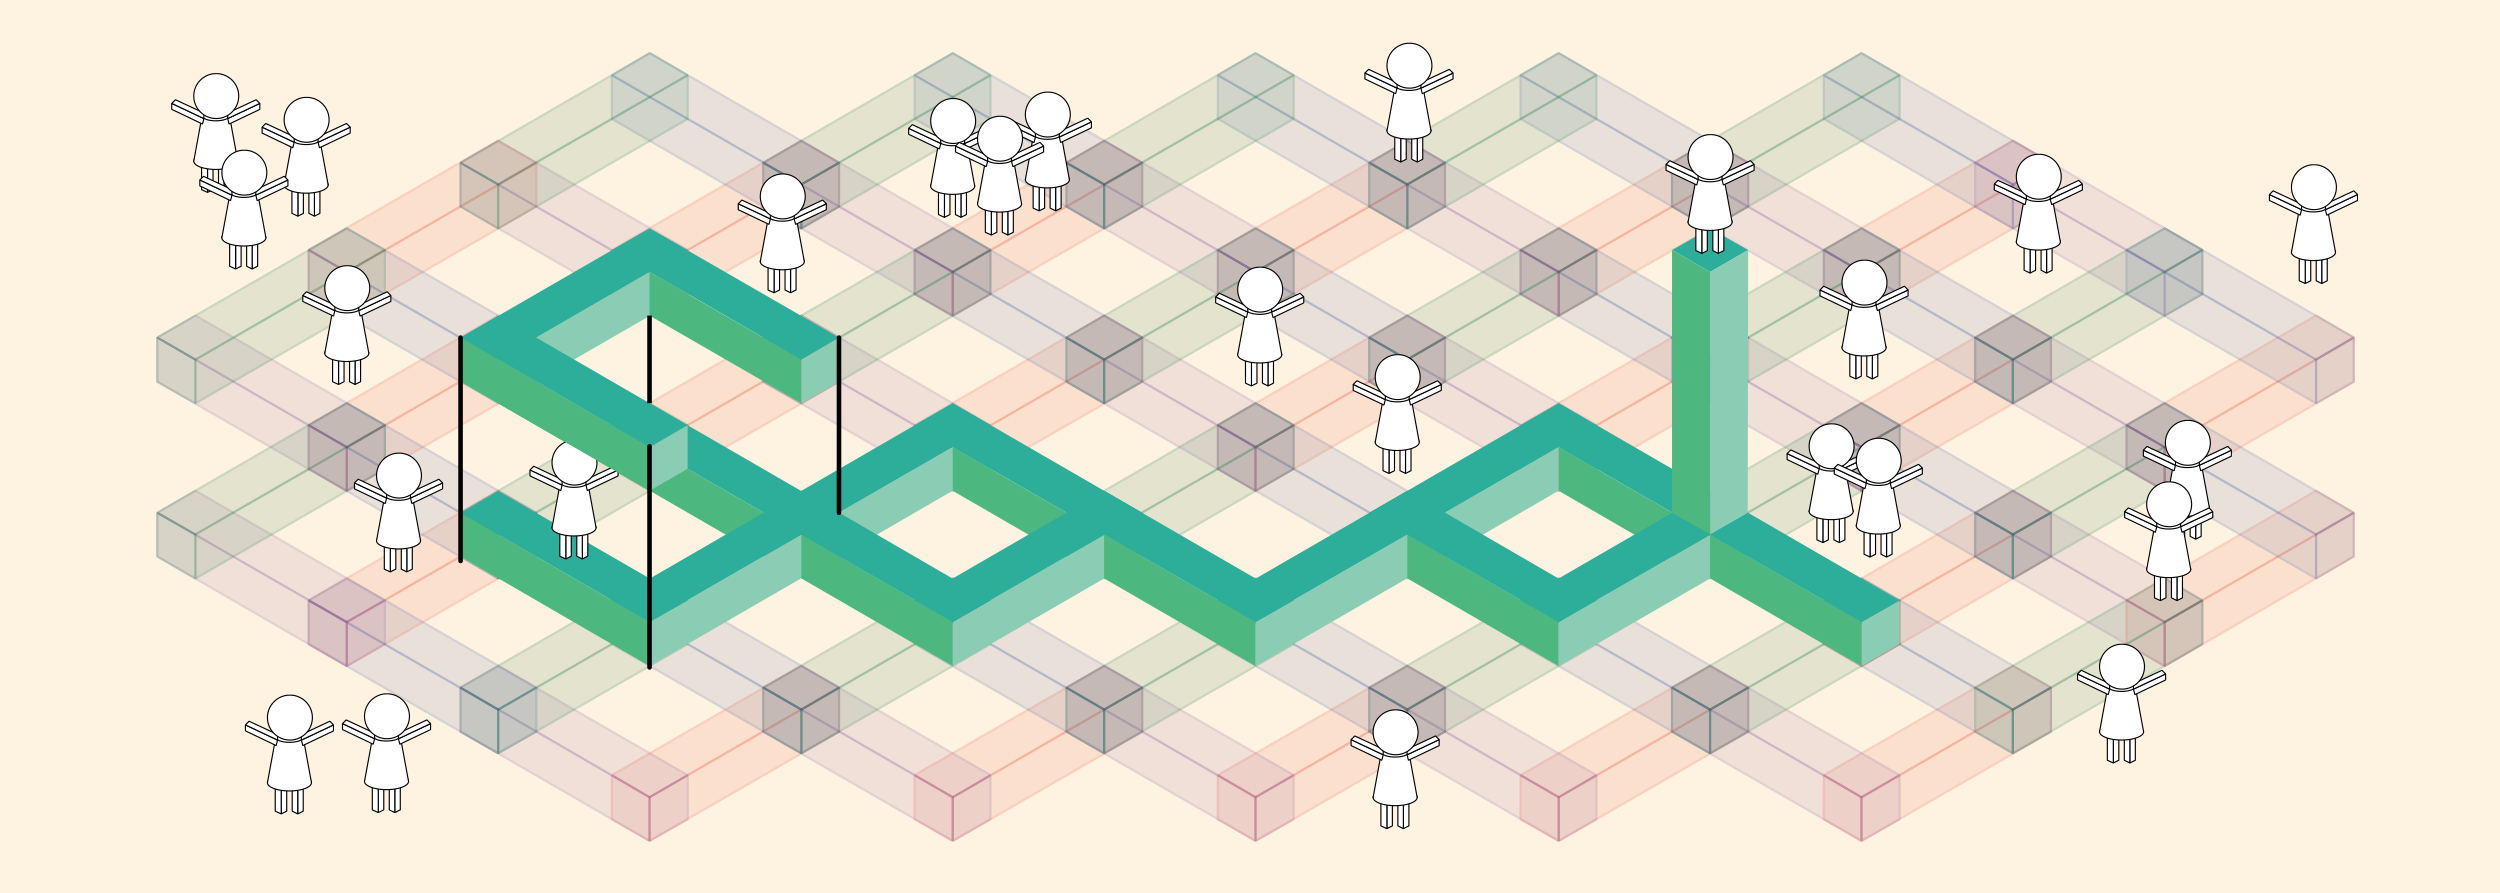 <?xml version="1.0" encoding="utf-8"?>
<!-- Generator: Adobe Illustrator 20.1.0, SVG Export Plug-In . SVG Version: 6.00 Build 0)  -->
<svg version="1.1" xmlns="http://www.w3.org/2000/svg" xmlns:xlink="http://www.w3.org/1999/xlink" x="0px" y="0px"
	 viewBox="0 0 545 194.7" style="enable-background:new 0 0 545 194.7;" xml:space="preserve">
<rect x="0" y="0" width="545" height="194.7" fill="#333333" stroke="none"/>
<style type="text/css">
	.st0{fill:#FFFFFF;stroke:#000000;stroke-width:0.25;stroke-linecap:round;stroke-linejoin:bevel;stroke-miterlimit:10;}
	.st1{fill:#FFFFFF;stroke:#000000;stroke-width:0.25;stroke-linecap:round;stroke-miterlimit:10;}
	.st2{fill:#FEF2E0;stroke:#006934;stroke-width:0.25;stroke-linejoin:bevel;stroke-miterlimit:10;}
	.st3{display:none;}
	.st4{display:inline;}
	.st5{fill:#FFFFFF;}
	.st6{display:inline;fill:#FFFFFF;}
	.st7{opacity:0.2;}
	.st8{opacity:0.5;fill:#E84232;}
	.st9{fill:none;stroke:#E84232;stroke-width:0.5;stroke-linejoin:bevel;stroke-miterlimit:10;}
	.st10{opacity:0.5;fill:#3250A1;}
	.st11{fill:none;stroke:#3250A1;stroke-width:0.5;stroke-linejoin:bevel;stroke-miterlimit:10;}
	.st12{opacity:0.5;fill:#7A4B9A;}
	.st13{fill:none;stroke:#7A4B9A;stroke-width:0.5;stroke-linejoin:bevel;stroke-miterlimit:10;}
	.st14{opacity:0.5;fill:#006934;}
	.st15{fill:none;stroke:#006934;stroke-width:0.5;stroke-linejoin:bevel;stroke-miterlimit:10;}
	.st16{fill:#8ACCB4;}
	.st17{fill:#4CB77F;}
	.st18{fill:#2CAE9A;}
	.st19{fill:none;stroke:#000000;stroke-linecap:round;stroke-linejoin:bevel;stroke-miterlimit:10;}
	.st20{fill:none;stroke:#000000;stroke-miterlimit:10;}
</style>
<symbol  id="ひと" viewBox="-9.8 -13 19.5 26.1">
	<g>
		<polygon class="st0" points="-1.8,-12.9 -0.6,-12.3 -0.6,-4.3 -1.8,-4.9 		"/>
		<polygon class="st0" points="-1.8,-12.9 -3.1,-12.3 -3.1,-4.3 -1.8,-4.9 		"/>
	</g>
	<g>
		<polygon class="st0" points="1.8,-12.9 3,-12.3 3,-4.3 1.8,-4.9 		"/>
		<polygon class="st0" points="1.8,-12.9 0.6,-12.3 0.6,-4.3 1.8,-4.9 		"/>
	</g>
	<ellipse class="st1" cx="0" cy="-6.1" rx="4.8" ry="1.8"/>
	<polyline class="st1" points="-4.8,-6.1 -3,3.7 3,3.7 4.8,-6.1 	"/>
	<ellipse class="st1" cx="0" cy="3.8" rx="3" ry="1.1"/>
	<polygon class="st0" points="9.6,5.2 2.9,2 2.6,3.2 9.6,6.5 	"/>
	<polygon class="st0" points="9.6,6.5 2.6,3.2 2.6,4.4 8.8,7.3 	"/>
	<polygon class="st0" points="-9.6,5.2 -2.9,2 -2.6,3.2 -9.6,6.5 	"/>
	<polygon class="st0" points="-9.6,6.5 -2.6,3.2 -2.6,4.4 -8.8,7.3 	"/>
	<circle class="st1" cx="0.1" cy="8.1" r="4.9"/>
</symbol>
<g id="レイヤー_11">
	<rect x="-6.1" y="-2.2" class="st2" width="557.1" height="199"/>
</g>
<g id="レイヤー_10" class="st3">
	<g class="st4">
		<polygon class="st5" points="381.1,149.9 381.1,159.5 339.8,183.3 339.8,173.8 		"/>
		<polygon class="st5" points="372.8,145.2 331.5,169 339.8,173.8 381.1,149.9 		"/>
		<polygon class="st5" points="339.8,183.3 331.5,178.6 331.5,169 339.8,173.8 		"/>
		<polygon class="st5" points="315,149.9 315,159.5 273.7,183.3 273.7,173.8 		"/>
		<polygon class="st5" points="306.8,145.2 265.5,169 273.7,173.8 315,149.9 		"/>
		<polygon class="st5" points="273.7,183.3 265.5,178.6 265.5,169 273.7,173.8 		"/>
		<polygon class="st5" points="414.1,140.4 414.1,130.9 405.8,135.6 405.8,145.2 		"/>
		<polygon class="st5" points="447.1,149.9 447.1,159.5 405.8,183.3 405.8,173.8 		"/>
		<polygon class="st5" points="438.8,145.2 397.6,169 405.8,173.8 447.1,149.9 		"/>
		<polygon class="st5" points="405.8,183.3 397.6,178.6 397.6,169 405.8,173.8 		"/>
		<polygon class="st5" points="447.1,111.8 447.1,121.3 405.8,145.2 405.8,135.6 		"/>
		<polygon class="st5" points="438.8,107 397.6,130.9 405.8,135.6 447.1,111.8 		"/>
		<polygon class="st5" points="405.8,145.2 397.6,140.4 397.6,130.9 405.8,135.6 		"/>
		<polygon class="st5" points="513.1,111.8 513.1,121.3 471.9,145.2 471.9,135.6 		"/>
		<polygon class="st5" points="504.9,107 463.6,130.9 471.9,135.6 513.1,111.8 		"/>
		<polygon class="st5" points="471.9,145.2 463.6,140.4 463.6,130.9 471.9,135.6 		"/>
		<polygon class="st5" points="447.1,73.6 447.1,83.2 405.8,107 405.8,97.5 		"/>
		<polygon class="st5" points="438.8,68.8 397.6,92.7 405.8,97.5 447.1,73.6 		"/>
		<polygon class="st5" points="405.8,107 397.6,102.2 397.6,92.7 405.8,97.5 		"/>
		<polygon class="st5" points="513.1,73.6 513.1,83.2 471.9,107 471.9,97.5 		"/>
		<polygon class="st5" points="504.9,68.8 463.6,92.7 471.9,97.5 513.1,73.6 		"/>
		<polygon class="st5" points="471.9,107 463.6,102.2 463.6,92.7 471.9,97.5 		"/>
		<polygon class="st5" points="381.1,73.6 381.1,83.2 339.8,107 339.8,97.5 		"/>
		<polygon class="st5" points="372.8,68.8 331.5,92.7 339.8,97.5 381.1,73.6 		"/>
		<polygon class="st5" points="339.8,107 331.5,102.2 331.5,92.7 339.8,97.5 		"/>
		<polygon class="st5" points="447.1,35.5 447.1,45 405.8,68.8 405.8,59.3 		"/>
		<polygon class="st5" points="438.8,30.7 397.6,54.5 405.8,59.3 447.1,35.5 		"/>
		<polygon class="st5" points="405.8,68.8 397.6,64.1 397.6,54.5 405.8,59.3 		"/>
		<polygon class="st5" points="315,73.6 315,83.2 273.7,107 273.7,97.5 		"/>
		<polygon class="st5" points="306.8,68.8 265.5,92.7 273.7,97.5 315,73.6 		"/>
		<polygon class="st5" points="273.7,107 265.5,102.2 265.5,92.7 273.7,97.5 		"/>
		<polygon class="st5" points="381.1,35.5 381.1,45 339.8,68.8 339.8,59.3 		"/>
		<polygon class="st5" points="372.8,30.7 331.5,54.5 339.8,59.3 381.1,35.5 		"/>
		<polygon class="st5" points="339.8,68.8 331.5,64.1 331.5,54.5 339.8,59.3 		"/>
		<polygon class="st5" points="249,73.6 249,83.2 207.7,107 207.7,97.5 		"/>
		<polygon class="st5" points="240.7,68.8 199.4,92.7 207.7,97.5 249,73.6 		"/>
		<polygon class="st5" points="207.7,107 199.4,102.2 199.4,92.7 207.7,97.5 		"/>
		<polygon class="st5" points="249,149.9 249,159.5 207.7,183.3 207.7,173.8 		"/>
		<polygon class="st5" points="240.7,145.2 199.4,169 207.7,173.8 249,149.9 		"/>
		<polygon class="st5" points="207.7,183.3 199.4,178.6 199.4,169 207.7,173.8 		"/>
		<polygon class="st5" points="315,35.5 315,45 273.7,68.8 273.7,59.3 		"/>
		<polygon class="st5" points="306.8,30.7 265.5,54.5 273.7,59.3 315,35.5 		"/>
		<polygon class="st5" points="273.7,68.8 265.5,64.1 265.5,54.5 273.7,59.3 		"/>
		<polygon class="st5" points="141.6,107 133.4,102.2 133.4,92.7 141.6,97.5 		"/>
		<polygon class="st5" points="182.9,73.6 182.9,83.2 141.6,107 141.6,97.5 		"/>
		<polygon class="st5" points="174.7,68.8 133.4,92.7 141.6,97.5 182.9,73.6 		"/>
		<polygon class="st5" points="249,35.5 249,45 207.7,68.8 207.7,59.3 		"/>
		<polygon class="st5" points="240.7,30.7 199.4,54.5 207.7,59.3 249,35.5 		"/>
		<polygon class="st5" points="207.7,68.8 199.4,64.1 199.4,54.5 207.7,59.3 		"/>
		<polygon class="st5" points="182.9,35.5 182.9,45 141.6,68.8 141.6,59.3 		"/>
		<polygon class="st5" points="174.7,30.7 133.4,54.5 141.6,59.3 182.9,35.5 		"/>
		<polygon class="st5" points="141.6,68.8 133.4,64.1 133.4,54.5 141.6,59.3 		"/>
		<polygon class="st5" points="116.9,73.6 116.9,83.2 75.6,107 75.6,97.5 		"/>
		<polygon class="st5" points="108.6,68.8 67.3,92.7 75.6,97.5 116.9,73.6 		"/>
		<polygon class="st5" points="75.6,107 67.3,102.2 67.3,92.7 75.6,97.5 		"/>
		<polygon class="st5" points="116.9,83.2 116.9,73.6 108.6,78.4 108.6,87.9 		"/>
		<polygon class="st5" points="116.9,35.5 116.9,45 75.6,68.8 75.6,59.3 		"/>
		<polygon class="st5" points="108.6,30.7 67.3,54.5 75.6,59.3 116.9,35.5 		"/>
		<polygon class="st5" points="75.6,68.8 67.3,64.1 67.3,54.5 75.6,59.3 		"/>
		<polygon class="st5" points="182.9,149.9 182.9,159.5 141.6,183.3 141.6,173.8 		"/>
		<polygon class="st5" points="174.7,145.2 133.4,169 141.6,173.8 182.9,149.9 		"/>
		<polygon class="st5" points="141.6,183.3 133.4,178.6 133.4,169 141.6,173.8 		"/>
		<polygon class="st5" points="249,45 249,35.5 240.7,40.2 240.7,49.8 		"/>
		<polygon class="st5" points="116.9,111.8 116.9,121.3 75.6,145.2 75.6,135.6 		"/>
		<polygon class="st5" points="108.6,107 67.3,130.9 75.6,135.6 116.9,111.8 		"/>
		<polygon class="st5" points="75.6,145.2 67.3,140.4 67.3,130.9 75.6,135.6 		"/>
	</g>
	<polygon class="st6" points="67.3,54.5 67.3,64.1 108.6,87.9 108.6,78.4 	"/>
	<polygon class="st6" points="265.5,54.5 265.5,64.1 306.8,87.9 306.8,78.4 	"/>
	<polygon class="st6" points="199.4,16.4 199.4,25.9 240.7,49.8 240.7,40.2 	"/>
	<polygon class="st6" points="331.5,130.9 331.5,140.4 372.8,164.2 372.8,154.7 	"/>
	<polygon class="st6" points="331.5,130.9 339.8,126.1 381.1,149.9 372.8,154.7 	"/>
	<polygon class="st6" points="381.1,159.5 381.1,149.9 372.8,154.7 372.8,164.2 	"/>
	<polygon class="st6" points="397.6,130.9 397.6,140.4 438.8,164.2 438.8,154.7 	"/>
	<polygon class="st6" points="397.6,130.9 405.8,126.1 447.1,149.9 438.8,154.7 	"/>
	<polygon class="st6" points="447.1,159.5 447.1,149.9 438.8,154.7 438.8,164.2 	"/>
	<polygon class="st6" points="397.6,92.7 397.6,102.2 438.8,126.1 438.8,116.5 	"/>
	<polygon class="st6" points="397.6,92.7 405.8,87.9 447.1,111.8 438.8,116.5 	"/>
	<polygon class="st6" points="447.1,121.3 447.1,111.8 438.8,116.5 438.8,126.1 	"/>
	<polygon class="st6" points="463.6,92.7 463.6,102.2 504.9,126.1 504.9,116.5 	"/>
	<polygon class="st6" points="463.6,92.7 471.9,87.9 513.1,111.8 504.9,116.5 	"/>
	<polygon class="st6" points="513.1,121.3 513.1,111.8 504.9,116.5 504.9,126.1 	"/>
	<polygon class="st6" points="463.6,54.5 463.6,64.1 504.9,87.9 504.9,78.4 	"/>
	<polygon class="st6" points="463.6,54.5 471.9,49.8 513.1,73.6 504.9,78.4 	"/>
	<polygon class="st6" points="513.1,83.2 513.1,73.6 504.9,78.4 504.9,87.9 	"/>
	<polygon class="st6" points="265.5,130.9 265.5,140.4 306.8,164.2 306.8,154.7 	"/>
	<polygon class="st6" points="265.5,130.9 273.7,126.1 315,149.9 306.8,154.7 	"/>
	<polygon class="st6" points="315,159.5 315,149.9 306.8,154.7 306.8,164.2 	"/>
	<polygon class="st6" points="397.6,54.5 397.6,64.1 438.8,87.9 438.8,78.4 	"/>
	<polygon class="st6" points="397.6,54.5 405.8,49.8 447.1,73.6 438.8,78.4 	"/>
	<polygon class="st6" points="447.1,83.2 447.1,73.6 438.8,78.4 438.8,87.9 	"/>
	<polygon class="st6" points="265.5,92.7 265.5,102.2 306.8,126.1 306.8,116.5 	"/>
	<polygon class="st6" points="265.5,92.7 273.7,87.9 315,111.8 306.8,116.5 	"/>
	<polygon class="st6" points="315,121.3 315,111.8 306.8,116.5 306.8,126.1 	"/>
	<polygon class="st6" points="199.4,130.9 199.4,140.4 240.7,164.2 240.7,154.7 	"/>
	<polygon class="st6" points="199.4,130.9 207.7,126.1 249,149.9 240.7,154.7 	"/>
	<polygon class="st6" points="249,159.5 249,149.9 240.7,154.7 240.7,164.2 	"/>
	<polygon class="st6" points="331.5,54.5 331.5,64.1 372.8,87.9 372.8,78.4 	"/>
	<polygon class="st6" points="331.5,54.5 339.8,49.8 381.1,73.6 372.8,78.4 	"/>
	<polygon class="st6" points="397.6,16.4 397.6,25.9 438.8,49.8 438.8,40.2 	"/>
	<polygon class="st6" points="397.6,16.4 405.8,11.6 447.1,35.5 438.8,40.2 	"/>
	<polygon class="st6" points="447.1,45 447.1,35.5 438.8,40.2 438.8,49.8 	"/>
	<polygon class="st6" points="133.4,130.9 133.4,140.4 174.7,164.2 174.7,154.7 	"/>
	<polygon class="st6" points="133.4,130.9 141.6,126.1 182.9,149.9 174.7,154.7 	"/>
	<polygon class="st6" points="182.9,159.5 182.9,149.9 174.7,154.7 174.7,164.2 	"/>
	<polygon class="st6" points="265.5,54.5 273.7,49.8 315,73.6 306.8,78.4 	"/>
	<polygon class="st6" points="331.5,16.4 331.5,25.9 372.8,49.8 372.8,40.2 	"/>
	<polygon class="st6" points="331.5,16.4 339.8,11.6 381.1,35.5 372.8,40.2 	"/>
	<polygon class="st6" points="381.1,45 381.1,35.5 372.8,40.2 372.8,49.8 	"/>
	<polygon class="st6" points="199.4,54.5 199.4,64.1 240.7,87.9 240.7,78.4 	"/>
	<polygon class="st6" points="199.4,54.5 207.7,49.8 249,73.6 240.7,78.4 	"/>
	<polygon class="st6" points="249,83.2 249,73.6 240.7,78.4 240.7,87.9 	"/>
	<polygon class="st6" points="265.5,16.4 265.5,25.9 306.8,49.8 306.8,40.2 	"/>
	<polygon class="st6" points="265.5,16.4 273.7,11.6 315,35.5 306.8,40.2 	"/>
	<polygon class="st6" points="315,45 315,35.5 306.8,40.2 306.8,49.8 	"/>
	<polygon class="st6" points="67.3,92.7 67.3,102.2 108.6,126.1 108.6,116.5 	"/>
	<polygon class="st6" points="67.3,92.7 75.6,87.9 116.9,111.8 108.6,116.5 	"/>
	<polygon class="st6" points="116.9,121.3 116.9,111.8 108.6,116.5 108.6,126.1 	"/>
	<polygon class="st6" points="199.4,16.4 207.7,11.6 249,35.5 240.7,40.2 	"/>
	<polygon class="st6" points="133.4,16.4 133.4,25.9 174.7,49.8 174.7,40.2 	"/>
	<polygon class="st6" points="133.4,16.4 141.6,11.6 182.9,35.5 174.7,40.2 	"/>
	<polygon class="st6" points="182.9,45 182.9,35.5 174.7,40.2 174.7,49.8 	"/>
	<polygon class="st6" points="67.3,54.5 75.6,49.8 116.9,73.6 108.6,78.4 	"/>
	<polygon class="st6" points="67.3,130.9 67.3,140.4 108.6,164.2 108.6,154.7 	"/>
	<polygon class="st6" points="67.3,130.9 75.6,126.1 116.9,149.9 108.6,154.7 	"/>
	<polygon class="st6" points="116.9,159.5 116.9,149.9 108.6,154.7 108.6,164.2 	"/>
	<polygon class="st6" points="315,83.2 315,73.6 306.8,78.4 306.8,87.9 	"/>
	<polygon class="st6" points="166.4,73.6 166.4,83.2 207.7,107 207.7,97.5 	"/>
	<polygon class="st6" points="166.4,73.6 174.7,68.8 215.9,92.7 207.7,97.5 	"/>
	<polygon class="st6" points="215.9,102.2 215.9,92.7 207.7,97.5 207.7,107 	"/>
	<polygon class="st6" points="298.5,149.9 298.5,159.5 339.8,183.3 339.8,173.8 	"/>
	<polygon class="st6" points="298.5,149.9 306.8,145.2 348,169 339.8,173.8 	"/>
	<polygon class="st6" points="348,178.6 348,169 339.8,173.8 339.8,183.3 	"/>
	<polygon class="st6" points="364.5,149.9 364.5,159.5 405.8,183.3 405.8,173.8 	"/>
	<polygon class="st6" points="364.5,149.9 372.8,145.2 414.1,169 405.8,173.8 	"/>
	<polygon class="st6" points="414.1,178.6 414.1,169 405.8,173.8 405.8,183.3 	"/>
	<polygon class="st6" points="430.6,111.8 430.6,121.3 471.9,145.2 471.9,135.6 	"/>
	<polygon class="st6" points="430.6,111.8 438.8,107 480.1,130.9 471.9,135.6 	"/>
	<polygon class="st6" points="480.1,140.4 480.1,130.9 471.9,135.6 471.9,145.2 	"/>
	<polygon class="st6" points="430.6,73.6 430.6,83.2 471.9,107 471.9,97.5 	"/>
	<polygon class="st6" points="430.6,73.6 438.8,68.8 480.1,92.7 471.9,97.5 	"/>
	<polygon class="st6" points="480.1,102.2 480.1,92.7 471.9,97.5 471.9,107 	"/>
	<polygon class="st6" points="232.5,149.9 232.5,159.5 273.7,183.3 273.7,173.8 	"/>
	<polygon class="st6" points="232.5,149.9 240.7,145.2 282,169 273.7,173.8 	"/>
	<polygon class="st6" points="282,178.6 282,169 273.7,173.8 273.7,183.3 	"/>
	<polygon class="st6" points="364.5,73.6 364.5,83.2 405.8,107 405.8,97.5 	"/>
	<polygon class="st6" points="364.5,73.6 372.8,68.8 414.1,92.7 405.8,97.5 	"/>
	<polygon class="st6" points="414.1,102.2 414.1,92.7 405.8,97.5 405.8,107 	"/>
	<polygon class="st6" points="430.6,35.5 430.6,45 471.9,68.8 471.9,59.3 	"/>
	<polygon class="st6" points="430.6,35.5 438.8,30.7 480.1,54.5 471.9,59.3 	"/>
	<polygon class="st6" points="480.1,64.1 480.1,54.5 471.9,59.3 471.9,68.8 	"/>
	<polygon class="st6" points="298.5,73.6 298.5,83.2 339.8,107 339.8,97.5 	"/>
	<polygon class="st6" points="298.5,73.6 306.8,68.8 348,92.7 339.8,97.5 	"/>
	<polygon class="st6" points="348,102.2 348,92.7 339.8,97.5 339.8,107 	"/>
	<polygon class="st6" points="364.5,35.5 364.5,45 405.8,68.8 405.8,59.3 	"/>
	<polygon class="st6" points="364.5,35.5 372.8,30.7 414.1,54.5 405.8,59.3 	"/>
	<polygon class="st6" points="414.1,64.1 414.1,54.5 405.8,59.3 405.8,68.8 	"/>
	<polygon class="st6" points="232.5,73.6 232.5,83.2 273.7,107 273.7,97.5 	"/>
	<polygon class="st6" points="232.5,73.6 240.7,68.8 282,92.7 273.7,97.5 	"/>
	<polygon class="st6" points="282,102.2 282,92.7 273.7,97.5 273.7,107 	"/>
	<polygon class="st6" points="166.4,149.9 166.4,159.5 207.7,183.3 207.7,173.8 	"/>
	<polygon class="st6" points="166.4,149.9 174.7,145.2 215.9,169 207.7,173.8 	"/>
	<polygon class="st6" points="215.9,178.6 215.9,169 207.7,173.8 207.7,183.3 	"/>
	<polygon class="st6" points="298.5,35.5 298.5,45 339.8,68.8 339.8,59.3 	"/>
	<polygon class="st6" points="298.5,35.5 306.8,30.7 348,54.5 339.8,59.3 	"/>
	<polygon class="st6" points="348,64.1 348,54.5 339.8,59.3 339.8,68.8 	"/>
	<polygon class="st6" points="232.5,35.5 232.5,45 273.7,68.8 273.7,59.3 	"/>
	<polygon class="st6" points="232.5,35.5 240.7,30.7 282,54.5 273.7,59.3 	"/>
	<polygon class="st6" points="282,64.1 282,54.5 273.7,59.3 273.7,68.8 	"/>
	<polygon class="st6" points="166.4,35.5 166.4,45 207.7,68.8 207.7,59.3 	"/>
	<polygon class="st6" points="166.4,35.5 174.7,30.7 215.9,54.5 207.7,59.3 	"/>
	<polygon class="st6" points="215.9,64.1 215.9,54.5 207.7,59.3 207.7,68.8 	"/>
	<polygon class="st6" points="100.4,35.5 100.4,45 141.6,68.8 141.6,59.3 	"/>
	<polygon class="st6" points="100.4,35.5 108.6,30.7 149.9,54.5 141.6,59.3 	"/>
	<polygon class="st6" points="149.9,64.1 149.9,54.5 141.6,59.3 141.6,68.8 	"/>
	<polygon class="st6" points="34.3,73.6 34.3,83.2 75.6,107 75.6,97.5 	"/>
	<polygon class="st6" points="34.3,73.6 42.6,68.8 83.9,92.7 75.6,97.5 	"/>
	<polygon class="st6" points="83.9,102.2 83.9,92.7 75.6,97.5 75.6,107 	"/>
	<polygon class="st6" points="100.4,149.9 100.4,159.5 141.6,183.3 141.6,173.8 	"/>
	<polygon class="st6" points="100.4,149.9 108.6,145.2 149.9,169 141.6,173.8 	"/>
	<polygon class="st6" points="149.9,178.6 149.9,169 141.6,173.8 141.6,183.3 	"/>
	<polygon class="st6" points="34.3,111.8 34.3,121.3 75.6,145.2 75.6,135.6 	"/>
	<polygon class="st6" points="34.3,111.8 42.6,107 83.9,130.9 75.6,135.6 	"/>
	<polygon class="st6" points="83.9,140.4 83.9,130.9 75.6,135.6 75.6,145.2 	"/>
	<polygon class="st6" points="414.1,54.5 414.1,64.1 372.8,87.9 372.8,78.4 	"/>
	<polygon class="st6" points="348,130.9 348,140.4 306.8,164.2 306.8,154.7 	"/>
	<polygon class="st6" points="339.8,126.1 298.5,149.9 306.8,154.7 348,130.9 	"/>
	<polygon class="st6" points="306.8,164.2 298.5,159.5 298.5,149.9 306.8,154.7 	"/>
	<polygon class="st6" points="414.1,130.9 414.1,140.4 372.8,164.2 372.8,154.7 	"/>
	<polygon class="st6" points="405.8,126.1 364.5,149.9 372.8,154.7 414.1,130.9 	"/>
	<polygon class="st6" points="372.8,164.2 364.5,159.5 364.5,149.9 372.8,154.7 	"/>
	<polygon class="st6" points="480.1,130.9 480.1,140.4 438.8,164.2 438.8,154.7 	"/>
	<polygon class="st6" points="471.9,126.1 430.6,149.9 438.8,154.7 480.1,130.9 	"/>
	<polygon class="st6" points="438.8,164.2 430.6,159.5 430.6,149.9 438.8,154.7 	"/>
	<polygon class="st6" points="414.1,92.7 414.1,102.2 372.8,126.1 372.8,116.5 	"/>
	<polygon class="st6" points="405.8,87.9 364.5,111.8 372.8,116.5 414.1,92.7 	"/>
	<polygon class="st6" points="372.8,126.1 364.5,121.3 364.5,111.8 372.8,116.5 	"/>
	<polygon class="st6" points="480.1,92.7 480.1,102.2 438.8,126.1 438.8,116.5 	"/>
	<polygon class="st6" points="471.9,87.9 430.6,111.8 438.8,116.5 480.1,92.7 	"/>
	<polygon class="st6" points="438.8,126.1 430.6,121.3 430.6,111.8 438.8,116.5 	"/>
	<polygon class="st6" points="480.1,54.5 480.1,64.1 438.8,87.9 438.8,78.4 	"/>
	<polygon class="st6" points="471.9,49.8 430.6,73.6 438.8,78.4 480.1,54.5 	"/>
	<polygon class="st6" points="438.8,87.9 430.6,83.2 430.6,73.6 438.8,78.4 	"/>
	<polygon class="st6" points="282,130.9 282,140.4 240.7,164.2 240.7,154.7 	"/>
	<polygon class="st6" points="273.7,126.1 232.5,149.9 240.7,154.7 282,130.9 	"/>
	<polygon class="st6" points="240.7,164.2 232.5,159.5 232.5,149.9 240.7,154.7 	"/>
	<polygon class="st6" points="405.8,49.8 364.5,73.6 372.8,78.4 414.1,54.5 	"/>
	<polygon class="st6" points="282,92.7 282,102.2 240.7,126.1 240.7,116.5 	"/>
	<polygon class="st6" points="273.7,87.9 232.5,111.8 240.7,116.5 282,92.7 	"/>
	<polygon class="st6" points="240.7,126.1 232.5,121.3 232.5,111.8 240.7,116.5 	"/>
	<polygon class="st6" points="348,54.5 348,64.1 306.8,87.9 306.8,78.4 	"/>
	<polygon class="st6" points="339.8,49.8 298.5,73.6 306.8,78.4 348,54.5 	"/>
	<polygon class="st6" points="306.8,87.9 298.5,83.2 298.5,73.6 306.8,78.4 	"/>
	<polygon class="st6" points="414.1,16.4 414.1,25.9 372.8,49.8 372.8,40.2 	"/>
	<polygon class="st6" points="405.8,11.6 364.5,35.5 372.8,40.2 414.1,16.4 	"/>
	<polygon class="st6" points="372.8,49.8 364.5,45 364.5,35.5 372.8,40.2 	"/>
	<polygon class="st6" points="215.9,130.9 215.9,140.4 174.7,164.2 174.7,154.7 	"/>
	<polygon class="st6" points="207.7,126.1 166.4,149.9 174.7,154.7 215.9,130.9 	"/>
	<polygon class="st6" points="174.7,164.2 166.4,159.5 166.4,149.9 174.7,154.7 	"/>
	<polygon class="st6" points="282,54.5 282,64.1 240.7,87.9 240.7,78.4 	"/>
	<polygon class="st6" points="273.7,49.8 232.5,73.6 240.7,78.4 282,54.5 	"/>
	<polygon class="st6" points="240.7,87.9 232.5,83.2 232.5,73.6 240.7,78.4 	"/>
	<polygon class="st6" points="348,16.4 348,25.9 306.8,49.8 306.8,40.2 	"/>
	<polygon class="st6" points="339.8,11.6 298.5,35.5 306.8,40.2 348,16.4 	"/>
	<polygon class="st6" points="306.8,49.8 298.5,45 298.5,35.5 306.8,40.2 	"/>
	<polygon class="st6" points="215.9,54.5 215.9,64.1 174.7,87.9 174.7,78.4 	"/>
	<polygon class="st6" points="207.7,49.8 166.4,73.6 174.7,78.4 215.9,54.5 	"/>
	<polygon class="st6" points="174.7,87.9 166.4,83.2 166.4,73.6 174.7,78.4 	"/>
	<polygon class="st6" points="149.9,92.7 149.9,102.2 108.6,126.1 108.6,116.5 	"/>
	<polygon class="st6" points="141.6,87.9 100.4,111.8 108.6,116.5 149.9,92.7 	"/>
	<polygon class="st6" points="108.6,126.1 100.4,121.3 100.4,111.8 108.6,116.5 	"/>
	<polygon class="st6" points="282,16.4 282,25.9 240.7,49.8 240.7,40.2 	"/>
	<polygon class="st6" points="273.7,11.6 232.5,35.5 240.7,40.2 282,16.4 	"/>
	<polygon class="st6" points="240.7,49.8 232.5,45 232.5,35.5 240.7,40.2 	"/>
	<polygon class="st6" points="215.9,16.4 215.9,25.9 174.7,49.8 174.7,40.2 	"/>
	<polygon class="st6" points="207.7,11.6 166.4,35.5 174.7,40.2 215.9,16.4 	"/>
	<polygon class="st6" points="174.7,49.8 166.4,45 166.4,35.5 174.7,40.2 	"/>
	<polygon class="st6" points="149.9,16.4 149.9,25.9 108.6,49.8 108.6,40.2 	"/>
	<polygon class="st6" points="141.7,11.6 100.4,35.5 108.6,40.2 149.9,16.4 	"/>
	<polygon class="st6" points="108.6,49.8 100.4,45 100.4,35.5 108.6,40.2 	"/>
	<polygon class="st6" points="83.9,54.5 83.9,64.1 42.6,87.9 42.6,78.4 	"/>
	<polygon class="st6" points="75.6,49.8 34.3,73.6 42.6,78.4 83.9,54.5 	"/>
	<polygon class="st6" points="42.6,87.9 34.3,83.2 34.3,73.6 42.6,78.4 	"/>
	<polygon class="st6" points="149.9,130.9 149.9,140.4 108.6,164.2 108.6,154.7 	"/>
	<polygon class="st6" points="141.6,126.1 100.4,149.9 108.6,154.7 149.9,130.9 	"/>
	<polygon class="st6" points="108.6,164.2 100.4,159.5 100.4,149.9 108.6,154.7 	"/>
	<polygon class="st6" points="83.9,92.7 83.9,102.2 42.6,126.1 42.6,116.5 	"/>
	<polygon class="st6" points="75.6,87.9 34.3,111.8 42.6,116.5 83.9,92.7 	"/>
	<polygon class="st6" points="42.6,126.1 34.3,121.3 34.3,111.8 42.6,116.5 	"/>
</g>
<g id="レイヤー_3のコピー_2">
	<g id="レイヤー_6のコピー_2">
		<g id="新規シンボル_1_">
			<g class="st7">
				<polygon class="st8" points="381.1,149.9 381.1,159.5 339.8,183.3 339.8,173.8 				"/>
				<polygon class="st9" points="381.1,149.9 381.1,159.5 339.8,183.3 339.8,173.8 				"/>
			</g>
			<g class="st7">
				<polygon class="st8" points="372.8,145.2 331.5,169 339.8,173.8 381.1,149.9 				"/>
				<polygon class="st9" points="372.8,145.2 331.5,169 339.8,173.8 381.1,149.9 				"/>
			</g>
			<g class="st7">
				<polygon class="st8" points="339.8,183.3 331.5,178.6 331.5,169 339.8,173.8 				"/>
				<polygon class="st9" points="339.8,183.3 331.5,178.6 331.5,169 339.8,173.8 				"/>
			</g>
			<g class="st7">
				<polygon class="st8" points="315,149.9 315,159.5 273.7,183.3 273.7,173.8 				"/>
				<polygon class="st9" points="315,149.9 315,159.5 273.7,183.3 273.7,173.8 				"/>
			</g>
			<g class="st7">
				<polygon class="st8" points="306.8,145.2 265.5,169 273.7,173.8 315,149.9 				"/>
				<polygon class="st9" points="306.8,145.2 265.5,169 273.7,173.8 315,149.9 				"/>
			</g>
			<g class="st7">
				<polygon class="st8" points="273.7,183.3 265.5,178.6 265.5,169 273.7,173.8 				"/>
				<polygon class="st9" points="273.7,183.3 265.5,178.6 265.5,169 273.7,173.8 				"/>
			</g>
			<g class="st7">
				<polygon class="st8" points="414.1,140.4 414.1,130.9 405.8,135.6 405.8,145.2 				"/>
				<polygon class="st9" points="414.1,140.4 414.1,130.9 405.8,135.6 405.8,145.2 				"/>
			</g>
			<g class="st7">
				<polygon class="st8" points="447.1,149.9 447.1,159.5 405.8,183.3 405.8,173.8 				"/>
				<polygon class="st9" points="447.1,149.9 447.1,159.5 405.8,183.3 405.8,173.8 				"/>
			</g>
			<g class="st7">
				<polygon class="st8" points="438.8,145.2 397.6,169 405.8,173.8 447.1,149.9 				"/>
				<polygon class="st9" points="438.8,145.2 397.6,169 405.8,173.8 447.1,149.9 				"/>
			</g>
			<g class="st7">
				<polygon class="st8" points="405.8,183.3 397.6,178.6 397.6,169 405.8,173.8 				"/>
				<polygon class="st9" points="405.8,183.3 397.6,178.6 397.6,169 405.8,173.8 				"/>
			</g>
			<g class="st7">
				<polygon class="st8" points="447.1,111.8 447.1,121.3 405.8,145.2 405.8,135.6 				"/>
				<polygon class="st9" points="447.1,111.8 447.1,121.3 405.8,145.2 405.8,135.6 				"/>
			</g>
			<g class="st7">
				<polygon class="st8" points="438.8,107 397.6,130.9 405.8,135.6 447.1,111.8 				"/>
				<polygon class="st9" points="438.8,107 397.6,130.9 405.8,135.6 447.1,111.8 				"/>
			</g>
			<g class="st7">
				<polygon class="st8" points="405.8,145.2 397.6,140.4 397.6,130.9 405.8,135.6 				"/>
				<polygon class="st9" points="405.8,145.2 397.6,140.4 397.6,130.9 405.8,135.6 				"/>
			</g>
			<g class="st7">
				<polygon class="st8" points="513.1,111.8 513.1,121.3 471.9,145.2 471.9,135.6 				"/>
				<polygon class="st9" points="513.1,111.8 513.1,121.3 471.9,145.2 471.9,135.6 				"/>
			</g>
			<g class="st7">
				<polygon class="st8" points="504.9,107 463.6,130.9 471.9,135.6 513.1,111.8 				"/>
				<polygon class="st9" points="504.9,107 463.6,130.9 471.9,135.6 513.1,111.8 				"/>
			</g>
			<g class="st7">
				<polygon class="st8" points="471.9,145.2 463.6,140.4 463.6,130.9 471.9,135.6 				"/>
				<polygon class="st9" points="471.9,145.2 463.6,140.4 463.6,130.9 471.9,135.6 				"/>
			</g>
			<g class="st7">
				<polygon class="st8" points="447.1,73.6 447.1,83.2 405.8,107 405.8,97.5 				"/>
				<polygon class="st9" points="447.1,73.6 447.1,83.2 405.8,107 405.8,97.5 				"/>
			</g>
			<g class="st7">
				<polygon class="st8" points="438.8,68.8 397.6,92.7 405.8,97.5 447.1,73.6 				"/>
				<polygon class="st9" points="438.8,68.8 397.6,92.7 405.8,97.5 447.1,73.6 				"/>
			</g>
			<g class="st7">
				<polygon class="st8" points="405.8,107 397.6,102.2 397.6,92.7 405.8,97.5 				"/>
				<polygon class="st9" points="405.8,107 397.6,102.2 397.6,92.7 405.8,97.5 				"/>
			</g>
			<g class="st7">
				<polygon class="st8" points="513.1,73.6 513.1,83.2 471.9,107 471.9,97.5 				"/>
				<polygon class="st9" points="513.1,73.6 513.1,83.2 471.9,107 471.9,97.5 				"/>
			</g>
			<g class="st7">
				<polygon class="st8" points="504.9,68.8 463.6,92.7 471.9,97.5 513.1,73.6 				"/>
				<polygon class="st9" points="504.9,68.8 463.6,92.7 471.9,97.5 513.1,73.6 				"/>
			</g>
			<g class="st7">
				<polygon class="st8" points="471.9,107 463.6,102.2 463.6,92.7 471.9,97.5 				"/>
				<polygon class="st9" points="471.9,107 463.6,102.2 463.6,92.7 471.9,97.5 				"/>
			</g>
			<g class="st7">
				<polygon class="st8" points="381.1,73.6 381.1,83.2 339.8,107 339.8,97.5 				"/>
				<polygon class="st9" points="381.1,73.6 381.1,83.2 339.8,107 339.8,97.5 				"/>
			</g>
			<g class="st7">
				<polygon class="st8" points="372.8,68.8 331.5,92.7 339.8,97.5 381.1,73.6 				"/>
				<polygon class="st9" points="372.8,68.8 331.5,92.7 339.8,97.5 381.1,73.6 				"/>
			</g>
			<g class="st7">
				<polygon class="st8" points="339.8,107 331.5,102.2 331.5,92.7 339.8,97.5 				"/>
				<polygon class="st9" points="339.8,107 331.5,102.2 331.5,92.7 339.8,97.5 				"/>
			</g>
			<g class="st7">
				<polygon class="st8" points="447.1,35.5 447.1,45 405.8,68.8 405.8,59.3 				"/>
				<polygon class="st9" points="447.1,35.5 447.1,45 405.8,68.8 405.8,59.3 				"/>
			</g>
			<g class="st7">
				<polygon class="st8" points="438.8,30.7 397.6,54.5 405.8,59.3 447.1,35.5 				"/>
				<polygon class="st9" points="438.8,30.7 397.6,54.5 405.8,59.3 447.1,35.5 				"/>
			</g>
			<g class="st7">
				<polygon class="st8" points="405.8,68.8 397.6,64.1 397.6,54.5 405.8,59.3 				"/>
				<polygon class="st9" points="405.8,68.8 397.6,64.1 397.6,54.5 405.8,59.3 				"/>
			</g>
			<g class="st7">
				<polygon class="st8" points="315,73.6 315,83.2 273.7,107 273.7,97.5 				"/>
				<polygon class="st9" points="315,73.6 315,83.2 273.7,107 273.7,97.5 				"/>
			</g>
			<g class="st7">
				<polygon class="st8" points="306.8,68.8 265.5,92.7 273.7,97.5 315,73.6 				"/>
				<polygon class="st9" points="306.8,68.8 265.5,92.7 273.7,97.5 315,73.6 				"/>
			</g>
			<g class="st7">
				<polygon class="st8" points="273.7,107 265.5,102.2 265.5,92.7 273.7,97.5 				"/>
				<polygon class="st9" points="273.7,107 265.5,102.2 265.5,92.7 273.7,97.5 				"/>
			</g>
			<g class="st7">
				<polygon class="st8" points="381.1,35.5 381.1,45 339.8,68.8 339.8,59.3 				"/>
				<polygon class="st9" points="381.1,35.5 381.1,45 339.8,68.8 339.8,59.3 				"/>
			</g>
			<g class="st7">
				<polygon class="st8" points="372.8,30.7 331.5,54.5 339.8,59.3 381.1,35.5 				"/>
				<polygon class="st9" points="372.8,30.7 331.5,54.5 339.8,59.3 381.1,35.5 				"/>
			</g>
			<g class="st7">
				<polygon class="st8" points="339.8,68.8 331.5,64.1 331.5,54.5 339.8,59.3 				"/>
				<polygon class="st9" points="339.8,68.8 331.5,64.1 331.5,54.5 339.8,59.3 				"/>
			</g>
			<g class="st7">
				<polygon class="st8" points="249,73.6 249,83.2 207.7,107 207.7,97.5 				"/>
				<polygon class="st9" points="249,73.6 249,83.2 207.7,107 207.7,97.5 				"/>
			</g>
			<g class="st7">
				<polygon class="st8" points="240.7,68.8 199.4,92.7 207.7,97.5 249,73.6 				"/>
				<polygon class="st9" points="240.7,68.8 199.4,92.7 207.7,97.5 249,73.6 				"/>
			</g>
			<g class="st7">
				<polygon class="st8" points="207.7,107 199.4,102.2 199.4,92.7 207.7,97.5 				"/>
				<polygon class="st9" points="207.7,107 199.4,102.2 199.4,92.7 207.7,97.5 				"/>
			</g>
			<g class="st7">
				<polygon class="st8" points="249,149.9 249,159.5 207.7,183.3 207.7,173.8 				"/>
				<polygon class="st9" points="249,149.9 249,159.5 207.7,183.3 207.7,173.8 				"/>
			</g>
			<g class="st7">
				<polygon class="st8" points="240.7,145.2 199.4,169 207.7,173.8 249,149.9 				"/>
				<polygon class="st9" points="240.7,145.2 199.4,169 207.7,173.8 249,149.9 				"/>
			</g>
			<g class="st7">
				<polygon class="st8" points="207.7,183.3 199.4,178.6 199.4,169 207.7,173.8 				"/>
				<polygon class="st9" points="207.7,183.3 199.4,178.6 199.4,169 207.7,173.8 				"/>
			</g>
			<g class="st7">
				<polygon class="st8" points="315,35.5 315,45 273.7,68.8 273.7,59.3 				"/>
				<polygon class="st9" points="315,35.5 315,45 273.7,68.8 273.7,59.3 				"/>
			</g>
			<g class="st7">
				<polygon class="st8" points="306.8,30.7 265.5,54.5 273.7,59.3 315,35.5 				"/>
				<polygon class="st9" points="306.8,30.7 265.5,54.5 273.7,59.3 315,35.5 				"/>
			</g>
			<g class="st7">
				<polygon class="st8" points="273.7,68.8 265.5,64.1 265.5,54.5 273.7,59.3 				"/>
				<polygon class="st9" points="273.7,68.8 265.5,64.1 265.5,54.5 273.7,59.3 				"/>
			</g>
			<g class="st7">
				<polygon class="st8" points="141.6,107 133.4,102.2 133.4,92.7 141.6,97.5 				"/>
				<polygon class="st9" points="141.6,107 133.4,102.2 133.4,92.7 141.6,97.5 				"/>
			</g>
			<g class="st7">
				<polygon class="st8" points="182.9,73.6 182.9,83.2 141.6,107 141.6,97.5 				"/>
				<polygon class="st9" points="182.9,73.6 182.9,83.2 141.6,107 141.6,97.5 				"/>
			</g>
			<g class="st7">
				<polygon class="st8" points="174.7,68.8 133.4,92.7 141.6,97.5 182.9,73.6 				"/>
				<polygon class="st9" points="174.7,68.8 133.4,92.7 141.6,97.5 182.9,73.6 				"/>
			</g>
			<g class="st7">
				<polygon class="st8" points="249,35.5 249,45 207.7,68.8 207.7,59.3 				"/>
				<polygon class="st9" points="249,35.5 249,45 207.7,68.8 207.7,59.3 				"/>
			</g>
			<g class="st7">
				<polygon class="st8" points="240.7,30.7 199.4,54.5 207.7,59.3 249,35.5 				"/>
				<polygon class="st9" points="240.7,30.7 199.4,54.5 207.7,59.3 249,35.5 				"/>
			</g>
			<g class="st7">
				<polygon class="st8" points="207.7,68.8 199.4,64.1 199.4,54.5 207.7,59.3 				"/>
				<polygon class="st9" points="207.7,68.8 199.4,64.1 199.4,54.5 207.7,59.3 				"/>
			</g>
			<g class="st7">
				<polygon class="st8" points="182.9,35.5 182.9,45 141.6,68.8 141.6,59.3 				"/>
				<polygon class="st9" points="182.9,35.5 182.9,45 141.6,68.8 141.6,59.3 				"/>
			</g>
			<g class="st7">
				<polygon class="st8" points="174.7,30.7 133.4,54.5 141.6,59.3 182.9,35.5 				"/>
				<polygon class="st9" points="174.7,30.7 133.4,54.5 141.6,59.3 182.9,35.5 				"/>
			</g>
			<g class="st7">
				<polygon class="st8" points="141.6,68.8 133.4,64.1 133.4,54.5 141.6,59.3 				"/>
				<polygon class="st9" points="141.6,68.8 133.4,64.1 133.4,54.5 141.6,59.3 				"/>
			</g>
			<g class="st7">
				<polygon class="st8" points="116.9,73.6 116.9,83.2 75.6,107 75.6,97.5 				"/>
				<polygon class="st9" points="116.9,73.6 116.9,83.2 75.6,107 75.6,97.5 				"/>
			</g>
			<g class="st7">
				<polygon class="st8" points="108.6,68.8 67.3,92.7 75.6,97.5 116.9,73.6 				"/>
				<polygon class="st9" points="108.6,68.8 67.3,92.7 75.6,97.5 116.9,73.6 				"/>
			</g>
			<g class="st7">
				<polygon class="st8" points="75.6,107 67.3,102.2 67.3,92.7 75.6,97.5 				"/>
				<polygon class="st9" points="75.6,107 67.3,102.2 67.3,92.7 75.6,97.5 				"/>
			</g>
			<g class="st7">
				<polygon class="st8" points="116.9,83.2 116.9,73.6 108.6,78.4 108.6,87.9 				"/>
				<polygon class="st9" points="116.9,83.2 116.9,73.6 108.6,78.4 108.6,87.9 				"/>
			</g>
			<g class="st7">
				<polygon class="st8" points="116.9,35.5 116.9,45 75.6,68.8 75.6,59.3 				"/>
				<polygon class="st9" points="116.9,35.5 116.9,45 75.6,68.8 75.6,59.3 				"/>
			</g>
			<g class="st7">
				<polygon class="st8" points="108.6,30.7 67.3,54.5 75.6,59.3 116.9,35.5 				"/>
				<polygon class="st9" points="108.6,30.7 67.3,54.5 75.6,59.3 116.9,35.5 				"/>
			</g>
			<g class="st7">
				<polygon class="st8" points="75.6,68.8 67.3,64.1 67.3,54.5 75.6,59.3 				"/>
				<polygon class="st9" points="75.6,68.8 67.3,64.1 67.3,54.5 75.6,59.3 				"/>
			</g>
			<g class="st7">
				<polygon class="st8" points="182.9,149.9 182.9,159.5 141.6,183.3 141.6,173.8 				"/>
				<polygon class="st9" points="182.9,149.9 182.9,159.5 141.6,183.3 141.6,173.8 				"/>
			</g>
			<g class="st7">
				<polygon class="st8" points="174.7,145.2 133.4,169 141.6,173.8 182.9,149.9 				"/>
				<polygon class="st9" points="174.7,145.2 133.4,169 141.6,173.8 182.9,149.9 				"/>
			</g>
			<g class="st7">
				<polygon class="st8" points="141.6,183.3 133.4,178.6 133.4,169 141.6,173.8 				"/>
				<polygon class="st9" points="141.6,183.3 133.4,178.6 133.4,169 141.6,173.8 				"/>
			</g>
			<g class="st7">
				<polygon class="st8" points="116.9,111.8 116.9,121.3 75.6,145.2 75.6,135.6 				"/>
				<polygon class="st9" points="116.9,111.8 116.9,121.3 75.6,145.2 75.6,135.6 				"/>
			</g>
			<g class="st7">
				<polygon class="st8" points="108.6,107 67.3,130.9 75.6,135.6 116.9,111.8 				"/>
				<polygon class="st9" points="108.6,107 67.3,130.9 75.6,135.6 116.9,111.8 				"/>
			</g>
			<g class="st7">
				<polygon class="st8" points="75.6,145.2 67.3,140.4 67.3,130.9 75.6,135.6 				"/>
				<polygon class="st9" points="75.6,145.2 67.3,140.4 67.3,130.9 75.6,135.6 				"/>
			</g>
		</g>
		<g id="新規シンボル_1_1_">
			<g class="st7">
				<polygon class="st10" points="67.3,54.5 67.3,64.1 108.6,87.9 108.6,78.4 				"/>
				<polygon class="st11" points="67.3,54.5 67.3,64.1 108.6,87.9 108.6,78.4 				"/>
			</g>
			<g class="st7">
				<polygon class="st10" points="265.5,54.5 265.5,64.1 306.8,87.9 306.8,78.4 				"/>
				<polygon class="st11" points="265.5,54.5 265.5,64.1 306.8,87.9 306.8,78.4 				"/>
			</g>
			<g class="st7">
				<polygon class="st10" points="199.4,16.4 199.4,25.9 240.7,49.8 240.7,40.2 				"/>
				<polygon class="st11" points="199.4,16.4 199.4,25.9 240.7,49.8 240.7,40.2 				"/>
			</g>
			<g class="st7">
				<polygon class="st10" points="331.5,130.9 331.5,140.4 372.8,164.2 372.8,154.7 				"/>
				<polygon class="st11" points="331.5,130.9 331.5,140.4 372.8,164.2 372.8,154.7 				"/>
			</g>
			<g class="st7">
				<polygon class="st10" points="331.5,130.9 339.8,126.1 381.1,149.9 372.8,154.7 				"/>
				<polygon class="st11" points="331.5,130.9 339.8,126.1 381.1,149.9 372.8,154.7 				"/>
			</g>
			<g class="st7">
				<polygon class="st10" points="381.1,159.5 381.1,149.9 372.8,154.7 372.8,164.2 				"/>
				<polygon class="st11" points="381.1,159.5 381.1,149.9 372.8,154.7 372.8,164.2 				"/>
			</g>
			<g class="st7">
				<polygon class="st10" points="397.6,130.9 397.6,140.4 438.8,164.2 438.8,154.7 				"/>
				<polygon class="st11" points="397.6,130.9 397.6,140.4 438.8,164.2 438.8,154.7 				"/>
			</g>
			<g class="st7">
				<polygon class="st10" points="397.6,130.9 405.8,126.1 447.1,149.9 438.8,154.7 				"/>
				<polygon class="st11" points="397.6,130.9 405.8,126.1 447.1,149.9 438.8,154.7 				"/>
			</g>
			<g class="st7">
				<polygon class="st10" points="447.1,159.5 447.1,149.9 438.8,154.7 438.8,164.2 				"/>
				<polygon class="st11" points="447.1,159.5 447.1,149.9 438.8,154.7 438.8,164.2 				"/>
			</g>
			<g class="st7">
				<polygon class="st10" points="397.6,92.7 397.6,102.2 438.8,126.1 438.8,116.5 				"/>
				<polygon class="st11" points="397.6,92.7 397.6,102.2 438.8,126.1 438.8,116.5 				"/>
			</g>
			<g class="st7">
				<polygon class="st10" points="397.6,92.7 405.8,87.9 447.1,111.8 438.8,116.5 				"/>
				<polygon class="st11" points="397.6,92.7 405.8,87.9 447.1,111.8 438.8,116.5 				"/>
			</g>
			<g class="st7">
				<polygon class="st10" points="447.1,121.3 447.1,111.8 438.8,116.5 438.8,126.1 				"/>
				<polygon class="st11" points="447.1,121.3 447.1,111.8 438.8,116.5 438.8,126.1 				"/>
			</g>
			<g class="st7">
				<polygon class="st10" points="463.6,92.7 463.6,102.2 504.9,126.1 504.9,116.5 				"/>
				<polygon class="st11" points="463.6,92.7 463.6,102.2 504.9,126.1 504.9,116.5 				"/>
			</g>
			<g class="st7">
				<polygon class="st10" points="463.6,92.7 471.9,87.9 513.1,111.8 504.9,116.5 				"/>
				<polygon class="st11" points="463.6,92.7 471.9,87.9 513.1,111.8 504.9,116.5 				"/>
			</g>
			<g class="st7">
				<polygon class="st10" points="513.1,121.3 513.1,111.8 504.9,116.5 504.9,126.1 				"/>
				<polygon class="st11" points="513.1,121.3 513.1,111.8 504.9,116.5 504.9,126.1 				"/>
			</g>
			<g class="st7">
				<polygon class="st10" points="463.6,54.5 463.6,64.1 504.9,87.9 504.9,78.4 				"/>
				<polygon class="st11" points="463.6,54.5 463.6,64.1 504.9,87.9 504.9,78.4 				"/>
			</g>
			<g class="st7">
				<polygon class="st10" points="463.6,54.5 471.9,49.8 513.1,73.6 504.9,78.4 				"/>
				<polygon class="st11" points="463.6,54.5 471.9,49.8 513.1,73.6 504.9,78.4 				"/>
			</g>
			<g class="st7">
				<polygon class="st10" points="513.1,83.2 513.1,73.6 504.9,78.4 504.9,87.9 				"/>
				<polygon class="st11" points="513.1,83.2 513.1,73.6 504.9,78.4 504.9,87.9 				"/>
			</g>
			<g class="st7">
				<polygon class="st10" points="265.5,130.9 265.5,140.4 306.8,164.2 306.8,154.7 				"/>
				<polygon class="st11" points="265.5,130.9 265.5,140.4 306.8,164.2 306.8,154.7 				"/>
			</g>
			<g class="st7">
				<polygon class="st10" points="265.5,130.9 273.7,126.1 315,149.9 306.8,154.7 				"/>
				<polygon class="st11" points="265.5,130.9 273.7,126.1 315,149.9 306.8,154.7 				"/>
			</g>
			<g class="st7">
				<polygon class="st10" points="315,159.5 315,149.9 306.8,154.7 306.8,164.2 				"/>
				<polygon class="st11" points="315,159.5 315,149.9 306.8,154.7 306.8,164.2 				"/>
			</g>
			<g class="st7">
				<polygon class="st10" points="397.6,54.5 397.6,64.1 438.8,87.9 438.8,78.4 				"/>
				<polygon class="st11" points="397.6,54.5 397.6,64.1 438.8,87.9 438.8,78.4 				"/>
			</g>
			<g class="st7">
				<polygon class="st10" points="397.6,54.5 405.8,49.8 447.1,73.6 438.8,78.4 				"/>
				<polygon class="st11" points="397.6,54.5 405.8,49.8 447.1,73.6 438.8,78.4 				"/>
			</g>
			<g class="st7">
				<polygon class="st10" points="447.1,83.2 447.1,73.6 438.8,78.4 438.8,87.9 				"/>
				<polygon class="st11" points="447.1,83.2 447.1,73.6 438.8,78.4 438.8,87.9 				"/>
			</g>
			<g class="st7">
				<polygon class="st10" points="265.5,92.7 265.5,102.2 306.8,126.1 306.8,116.5 				"/>
				<polygon class="st11" points="265.5,92.7 265.5,102.2 306.8,126.1 306.8,116.5 				"/>
			</g>
			<g class="st7">
				<polygon class="st10" points="265.5,92.7 273.7,87.9 315,111.8 306.8,116.5 				"/>
				<polygon class="st11" points="265.5,92.7 273.7,87.9 315,111.8 306.8,116.5 				"/>
			</g>
			<g class="st7">
				<polygon class="st10" points="315,121.3 315,111.8 306.8,116.5 306.8,126.1 				"/>
				<polygon class="st11" points="315,121.3 315,111.8 306.8,116.5 306.8,126.1 				"/>
			</g>
			<g class="st7">
				<polygon class="st10" points="199.4,130.9 199.4,140.4 240.7,164.2 240.7,154.7 				"/>
				<polygon class="st11" points="199.4,130.9 199.4,140.4 240.7,164.2 240.7,154.7 				"/>
			</g>
			<g class="st7">
				<polygon class="st10" points="199.4,130.9 207.7,126.1 249,149.9 240.7,154.7 				"/>
				<polygon class="st11" points="199.4,130.9 207.7,126.1 249,149.9 240.7,154.7 				"/>
			</g>
			<g class="st7">
				<polygon class="st10" points="249,159.5 249,149.9 240.7,154.7 240.7,164.2 				"/>
				<polygon class="st11" points="249,159.5 249,149.9 240.7,154.7 240.7,164.2 				"/>
			</g>
			<g class="st7">
				<polygon class="st10" points="331.5,54.5 331.5,64.1 372.8,87.9 372.8,78.4 				"/>
				<polygon class="st11" points="331.5,54.5 331.5,64.1 372.8,87.9 372.8,78.4 				"/>
			</g>
			<g class="st7">
				<polygon class="st10" points="331.5,54.5 339.8,49.8 381.1,73.6 372.8,78.4 				"/>
				<polygon class="st11" points="331.5,54.5 339.8,49.8 381.1,73.6 372.8,78.4 				"/>
			</g>
			<g class="st7">
				<polygon class="st10" points="397.6,16.4 397.6,25.9 438.8,49.8 438.8,40.2 				"/>
				<polygon class="st11" points="397.6,16.4 397.6,25.9 438.8,49.8 438.8,40.2 				"/>
			</g>
			<g class="st7">
				<polygon class="st10" points="397.6,16.4 405.8,11.6 447.1,35.5 438.8,40.2 				"/>
				<polygon class="st11" points="397.6,16.4 405.8,11.6 447.1,35.5 438.8,40.2 				"/>
			</g>
			<g class="st7">
				<polygon class="st10" points="447.1,45 447.1,35.5 438.8,40.2 438.8,49.8 				"/>
				<polygon class="st11" points="447.1,45 447.1,35.5 438.8,40.2 438.8,49.8 				"/>
			</g>
			<g class="st7">
				<polygon class="st10" points="133.4,130.9 133.4,140.4 174.7,164.2 174.7,154.7 				"/>
				<polygon class="st11" points="133.4,130.9 133.4,140.4 174.7,164.2 174.7,154.7 				"/>
			</g>
			<g class="st7">
				<polygon class="st10" points="133.4,130.9 141.6,126.1 182.9,149.9 174.7,154.7 				"/>
				<polygon class="st11" points="133.4,130.9 141.6,126.1 182.9,149.9 174.7,154.7 				"/>
			</g>
			<g class="st7">
				<polygon class="st10" points="182.9,159.5 182.9,149.9 174.7,154.7 174.7,164.2 				"/>
				<polygon class="st11" points="182.9,159.5 182.9,149.9 174.7,154.7 174.7,164.2 				"/>
			</g>
			<g class="st7">
				<polygon class="st10" points="265.5,54.5 273.7,49.8 315,73.6 306.8,78.4 				"/>
				<polygon class="st11" points="265.5,54.5 273.7,49.8 315,73.6 306.8,78.4 				"/>
			</g>
			<g class="st7">
				<polygon class="st10" points="331.5,16.4 331.5,25.9 372.8,49.8 372.8,40.2 				"/>
				<polygon class="st11" points="331.5,16.4 331.5,25.9 372.8,49.8 372.8,40.2 				"/>
			</g>
			<g class="st7">
				<polygon class="st10" points="331.5,16.4 339.8,11.6 381.1,35.5 372.8,40.2 				"/>
				<polygon class="st11" points="331.5,16.4 339.8,11.6 381.1,35.5 372.8,40.2 				"/>
			</g>
			<g class="st7">
				<polygon class="st10" points="381.1,45 381.1,35.5 372.8,40.2 372.8,49.8 				"/>
				<polygon class="st11" points="381.1,45 381.1,35.5 372.8,40.2 372.8,49.8 				"/>
			</g>
			<g class="st7">
				<polygon class="st10" points="199.4,54.5 199.4,64.1 240.7,87.9 240.7,78.4 				"/>
				<polygon class="st11" points="199.4,54.5 199.4,64.1 240.7,87.9 240.7,78.4 				"/>
			</g>
			<g class="st7">
				<polygon class="st10" points="199.4,54.5 207.7,49.8 249,73.6 240.7,78.4 				"/>
				<polygon class="st11" points="199.4,54.5 207.7,49.8 249,73.6 240.7,78.4 				"/>
			</g>
			<g class="st7">
				<polygon class="st10" points="249,83.2 249,73.6 240.7,78.4 240.7,87.9 				"/>
				<polygon class="st11" points="249,83.2 249,73.6 240.7,78.4 240.7,87.9 				"/>
			</g>
			<g class="st7">
				<polygon class="st10" points="265.5,16.4 265.5,25.9 306.8,49.8 306.8,40.2 				"/>
				<polygon class="st11" points="265.5,16.4 265.5,25.9 306.8,49.8 306.8,40.2 				"/>
			</g>
			<g class="st7">
				<polygon class="st10" points="265.5,16.4 273.7,11.6 315,35.5 306.8,40.2 				"/>
				<polygon class="st11" points="265.5,16.4 273.7,11.6 315,35.5 306.8,40.2 				"/>
			</g>
			<g class="st7">
				<polygon class="st10" points="315,45 315,35.5 306.8,40.2 306.8,49.8 				"/>
				<polygon class="st11" points="315,45 315,35.5 306.8,40.2 306.8,49.8 				"/>
			</g>
			<g class="st7">
				<polygon class="st10" points="67.3,92.7 67.3,102.2 108.6,126.1 108.6,116.5 				"/>
				<polygon class="st11" points="67.3,92.7 67.3,102.2 108.6,126.1 108.6,116.5 				"/>
			</g>
			<g class="st7">
				<polygon class="st10" points="67.3,92.7 75.6,87.9 116.9,111.8 108.6,116.5 				"/>
				<polygon class="st11" points="67.3,92.7 75.6,87.9 116.9,111.8 108.6,116.5 				"/>
			</g>
			<g class="st7">
				<polygon class="st10" points="116.9,121.3 116.9,111.8 108.6,116.5 108.6,126.1 				"/>
				<polygon class="st11" points="116.9,121.3 116.9,111.8 108.6,116.5 108.6,126.1 				"/>
			</g>
			<g class="st7">
				<polygon class="st10" points="199.4,16.4 207.7,11.6 249,35.5 240.7,40.2 				"/>
				<polygon class="st11" points="199.4,16.4 207.7,11.6 249,35.5 240.7,40.2 				"/>
			</g>
			<g class="st7">
				<polygon class="st10" points="133.4,16.4 133.4,25.9 174.7,49.8 174.7,40.2 				"/>
				<polygon class="st11" points="133.4,16.4 133.4,25.9 174.7,49.8 174.7,40.2 				"/>
			</g>
			<g class="st7">
				<polygon class="st10" points="133.4,16.4 141.6,11.6 182.9,35.5 174.7,40.2 				"/>
				<polygon class="st11" points="133.4,16.4 141.6,11.6 182.9,35.5 174.7,40.2 				"/>
			</g>
			<g class="st7">
				<polygon class="st10" points="182.9,45 182.9,35.5 174.7,40.2 174.7,49.8 				"/>
				<polygon class="st11" points="182.9,45 182.9,35.5 174.7,40.2 174.7,49.8 				"/>
			</g>
			<g class="st7">
				<polygon class="st10" points="67.3,54.5 75.6,49.8 116.9,73.6 108.6,78.4 				"/>
				<polygon class="st11" points="67.3,54.5 75.6,49.8 116.9,73.6 108.6,78.4 				"/>
			</g>
			<g class="st7">
				<polygon class="st10" points="67.3,130.9 67.3,140.4 108.6,164.2 108.6,154.7 				"/>
				<polygon class="st11" points="67.3,130.9 67.3,140.4 108.6,164.2 108.6,154.7 				"/>
			</g>
			<g class="st7">
				<polygon class="st10" points="67.3,130.9 75.6,126.1 116.9,149.9 108.6,154.7 				"/>
				<polygon class="st11" points="67.3,130.9 75.6,126.1 116.9,149.9 108.6,154.7 				"/>
			</g>
			<g class="st7">
				<polygon class="st10" points="116.9,159.5 116.9,149.9 108.6,154.7 108.6,164.2 				"/>
				<polygon class="st11" points="116.9,159.5 116.9,149.9 108.6,154.7 108.6,164.2 				"/>
			</g>
			<g class="st7">
				<polygon class="st10" points="315,83.2 315,73.6 306.8,78.4 306.8,87.9 				"/>
				<polygon class="st11" points="315,83.2 315,73.6 306.8,78.4 306.8,87.9 				"/>
			</g>
			<g class="st7">
				<polygon class="st10" points="249,45 249,35.5 240.7,40.2 240.7,49.8 				"/>
				<polygon class="st11" points="249,45 249,35.5 240.7,40.2 240.7,49.8 				"/>
			</g>
		</g>
		<g id="新規シンボル_1">
			<g class="st7">
				<polygon class="st12" points="166.4,73.6 166.4,83.2 207.7,107 207.7,97.5 				"/>
				<polygon class="st13" points="166.4,73.6 166.4,83.2 207.7,107 207.7,97.5 				"/>
			</g>
			<g class="st7">
				<polygon class="st12" points="166.4,73.6 174.7,68.8 215.9,92.7 207.7,97.5 				"/>
				<polygon class="st13" points="166.4,73.6 174.7,68.8 215.9,92.7 207.7,97.5 				"/>
			</g>
			<g class="st7">
				<polygon class="st12" points="215.9,102.2 215.9,92.7 207.7,97.5 207.7,107 				"/>
				<polygon class="st13" points="215.9,102.2 215.9,92.7 207.7,97.5 207.7,107 				"/>
			</g>
			<g class="st7">
				<polygon class="st12" points="298.5,149.9 298.5,159.5 339.8,183.3 339.8,173.8 				"/>
				<polygon class="st13" points="298.5,149.9 298.5,159.5 339.8,183.3 339.8,173.8 				"/>
			</g>
			<g class="st7">
				<polygon class="st12" points="298.5,149.9 306.8,145.2 348,169 339.8,173.8 				"/>
				<polygon class="st13" points="298.5,149.9 306.8,145.2 348,169 339.8,173.8 				"/>
			</g>
			<g class="st7">
				<polygon class="st12" points="348,178.6 348,169 339.8,173.8 339.8,183.3 				"/>
				<polygon class="st13" points="348,178.6 348,169 339.8,173.8 339.8,183.3 				"/>
			</g>
			<g class="st7">
				<polygon class="st12" points="364.5,149.9 364.5,159.5 405.8,183.3 405.8,173.8 				"/>
				<polygon class="st13" points="364.5,149.9 364.5,159.5 405.8,183.3 405.8,173.8 				"/>
			</g>
			<g class="st7">
				<polygon class="st12" points="364.5,149.9 372.8,145.2 414.1,169 405.8,173.8 				"/>
				<polygon class="st13" points="364.5,149.9 372.8,145.2 414.1,169 405.8,173.8 				"/>
			</g>
			<g class="st7">
				<polygon class="st12" points="414.1,178.6 414.1,169 405.8,173.8 405.8,183.3 				"/>
				<polygon class="st13" points="414.1,178.6 414.1,169 405.8,173.8 405.8,183.3 				"/>
			</g>
			<g class="st7">
				<polygon class="st12" points="430.6,111.8 430.6,121.3 471.9,145.2 471.9,135.6 				"/>
				<polygon class="st13" points="430.6,111.8 430.6,121.3 471.9,145.2 471.9,135.6 				"/>
			</g>
			<g class="st7">
				<polygon class="st12" points="430.6,111.8 438.8,107 480.1,130.9 471.9,135.6 				"/>
				<polygon class="st13" points="430.6,111.8 438.8,107 480.1,130.9 471.9,135.6 				"/>
			</g>
			<g class="st7">
				<polygon class="st12" points="480.1,140.4 480.1,130.9 471.9,135.6 471.9,145.2 				"/>
				<polygon class="st13" points="480.1,140.4 480.1,130.9 471.9,135.6 471.9,145.2 				"/>
			</g>
			<g class="st7">
				<polygon class="st12" points="430.6,73.6 430.6,83.2 471.9,107 471.9,97.5 				"/>
				<polygon class="st13" points="430.6,73.6 430.6,83.2 471.9,107 471.9,97.5 				"/>
			</g>
			<g class="st7">
				<polygon class="st12" points="430.6,73.6 438.8,68.8 480.1,92.7 471.9,97.5 				"/>
				<polygon class="st13" points="430.6,73.6 438.8,68.8 480.1,92.7 471.9,97.5 				"/>
			</g>
			<g class="st7">
				<polygon class="st12" points="480.1,102.2 480.1,92.7 471.9,97.5 471.9,107 				"/>
				<polygon class="st13" points="480.1,102.2 480.1,92.7 471.9,97.5 471.9,107 				"/>
			</g>
			<g class="st7">
				<polygon class="st12" points="232.5,149.9 232.5,159.5 273.7,183.3 273.7,173.8 				"/>
				<polygon class="st13" points="232.5,149.9 232.5,159.5 273.7,183.3 273.7,173.8 				"/>
			</g>
			<g class="st7">
				<polygon class="st12" points="232.5,149.9 240.7,145.2 282,169 273.7,173.8 				"/>
				<polygon class="st13" points="232.5,149.9 240.7,145.2 282,169 273.7,173.8 				"/>
			</g>
			<g class="st7">
				<polygon class="st12" points="282,178.6 282,169 273.7,173.8 273.7,183.3 				"/>
				<polygon class="st13" points="282,178.6 282,169 273.7,173.8 273.7,183.3 				"/>
			</g>
			<g class="st7">
				<polygon class="st12" points="364.5,73.6 364.5,83.2 405.8,107 405.8,97.5 				"/>
				<polygon class="st13" points="364.5,73.6 364.5,83.2 405.8,107 405.8,97.5 				"/>
			</g>
			<g class="st7">
				<polygon class="st12" points="364.5,73.6 372.8,68.8 414.1,92.7 405.8,97.5 				"/>
				<polygon class="st13" points="364.5,73.6 372.8,68.8 414.1,92.7 405.8,97.5 				"/>
			</g>
			<g class="st7">
				<polygon class="st12" points="414.1,102.2 414.1,92.7 405.8,97.5 405.8,107 				"/>
				<polygon class="st13" points="414.1,102.2 414.1,92.7 405.8,97.5 405.8,107 				"/>
			</g>
			<g class="st7">
				<polygon class="st12" points="430.6,35.5 430.6,45 471.9,68.8 471.9,59.3 				"/>
				<polygon class="st13" points="430.6,35.5 430.6,45 471.9,68.8 471.9,59.3 				"/>
			</g>
			<g class="st7">
				<polygon class="st12" points="430.6,35.5 438.8,30.7 480.1,54.5 471.9,59.3 				"/>
				<polygon class="st13" points="430.6,35.5 438.8,30.7 480.1,54.5 471.9,59.3 				"/>
			</g>
			<g class="st7">
				<polygon class="st12" points="480.1,64.1 480.1,54.5 471.9,59.3 471.9,68.8 				"/>
				<polygon class="st13" points="480.1,64.1 480.1,54.5 471.9,59.3 471.9,68.8 				"/>
			</g>
			<g class="st7">
				<polygon class="st12" points="298.5,73.6 298.5,83.2 339.8,107 339.8,97.5 				"/>
				<polygon class="st13" points="298.5,73.6 298.5,83.2 339.8,107 339.8,97.5 				"/>
			</g>
			<g class="st7">
				<polygon class="st12" points="298.5,73.6 306.8,68.8 348,92.7 339.8,97.5 				"/>
				<polygon class="st13" points="298.5,73.6 306.8,68.8 348,92.7 339.8,97.5 				"/>
			</g>
			<g class="st7">
				<polygon class="st12" points="348,102.2 348,92.7 339.8,97.5 339.8,107 				"/>
				<polygon class="st13" points="348,102.2 348,92.7 339.8,97.5 339.8,107 				"/>
			</g>
			<g class="st7">
				<polygon class="st12" points="364.5,35.5 364.5,45 405.8,68.8 405.8,59.3 				"/>
				<polygon class="st13" points="364.5,35.5 364.5,45 405.8,68.8 405.8,59.3 				"/>
			</g>
			<g class="st7">
				<polygon class="st12" points="364.5,35.5 372.8,30.7 414.1,54.5 405.8,59.3 				"/>
				<polygon class="st13" points="364.5,35.5 372.8,30.7 414.1,54.5 405.8,59.3 				"/>
			</g>
			<g class="st7">
				<polygon class="st12" points="414.1,64.1 414.1,54.5 405.8,59.3 405.8,68.8 				"/>
				<polygon class="st13" points="414.1,64.1 414.1,54.5 405.8,59.3 405.8,68.8 				"/>
			</g>
			<g class="st7">
				<polygon class="st12" points="232.5,73.6 232.5,83.2 273.7,107 273.7,97.5 				"/>
				<polygon class="st13" points="232.5,73.6 232.5,83.2 273.7,107 273.7,97.5 				"/>
			</g>
			<g class="st7">
				<polygon class="st12" points="232.5,73.6 240.7,68.8 282,92.7 273.7,97.5 				"/>
				<polygon class="st13" points="232.5,73.6 240.7,68.8 282,92.7 273.7,97.5 				"/>
			</g>
			<g class="st7">
				<polygon class="st12" points="282,102.2 282,92.7 273.7,97.5 273.7,107 				"/>
				<polygon class="st13" points="282,102.2 282,92.7 273.7,97.5 273.7,107 				"/>
			</g>
			<g class="st7">
				<polygon class="st12" points="166.4,149.9 166.4,159.5 207.7,183.3 207.7,173.8 				"/>
				<polygon class="st13" points="166.4,149.9 166.4,159.5 207.7,183.3 207.7,173.8 				"/>
			</g>
			<g class="st7">
				<polygon class="st12" points="166.4,149.9 174.7,145.2 215.9,169 207.7,173.8 				"/>
				<polygon class="st13" points="166.4,149.9 174.7,145.2 215.9,169 207.7,173.8 				"/>
			</g>
			<g class="st7">
				<polygon class="st12" points="215.9,178.6 215.9,169 207.7,173.8 207.7,183.3 				"/>
				<polygon class="st13" points="215.9,178.6 215.9,169 207.7,173.8 207.7,183.3 				"/>
			</g>
			<g class="st7">
				<polygon class="st12" points="298.5,35.5 298.5,45 339.8,68.8 339.8,59.3 				"/>
				<polygon class="st13" points="298.5,35.5 298.5,45 339.8,68.8 339.8,59.3 				"/>
			</g>
			<g class="st7">
				<polygon class="st12" points="298.5,35.5 306.8,30.7 348,54.5 339.8,59.3 				"/>
				<polygon class="st13" points="298.5,35.5 306.8,30.7 348,54.5 339.8,59.3 				"/>
			</g>
			<g class="st7">
				<polygon class="st12" points="348,64.1 348,54.5 339.8,59.3 339.8,68.8 				"/>
				<polygon class="st13" points="348,64.1 348,54.5 339.8,59.3 339.8,68.8 				"/>
			</g>
			<g class="st7">
				<polygon class="st12" points="232.5,35.5 232.5,45 273.7,68.8 273.7,59.3 				"/>
				<polygon class="st13" points="232.5,35.5 232.5,45 273.7,68.8 273.7,59.3 				"/>
			</g>
			<g class="st7">
				<polygon class="st12" points="232.5,35.5 240.7,30.7 282,54.5 273.7,59.3 				"/>
				<polygon class="st13" points="232.5,35.5 240.7,30.7 282,54.5 273.7,59.3 				"/>
			</g>
			<g class="st7">
				<polygon class="st12" points="282,64.1 282,54.5 273.7,59.3 273.7,68.8 				"/>
				<polygon class="st13" points="282,64.1 282,54.5 273.7,59.3 273.7,68.8 				"/>
			</g>
			<g class="st7">
				<polygon class="st12" points="166.4,35.5 166.4,45 207.7,68.8 207.7,59.3 				"/>
				<polygon class="st13" points="166.4,35.5 166.4,45 207.7,68.8 207.7,59.3 				"/>
			</g>
			<g class="st7">
				<polygon class="st12" points="166.4,35.5 174.7,30.7 215.9,54.5 207.7,59.3 				"/>
				<polygon class="st13" points="166.4,35.5 174.7,30.7 215.9,54.5 207.7,59.3 				"/>
			</g>
			<g class="st7">
				<polygon class="st12" points="215.9,64.1 215.9,54.5 207.7,59.3 207.7,68.8 				"/>
				<polygon class="st13" points="215.9,64.1 215.9,54.5 207.7,59.3 207.7,68.8 				"/>
			</g>
			<g class="st7">
				<polygon class="st12" points="100.4,35.5 100.4,45 141.6,68.8 141.6,59.3 				"/>
				<polygon class="st13" points="100.4,35.5 100.4,45 141.6,68.8 141.6,59.3 				"/>
			</g>
			<g class="st7">
				<polygon class="st12" points="100.4,35.5 108.6,30.7 149.9,54.5 141.6,59.3 				"/>
				<polygon class="st13" points="100.4,35.5 108.6,30.7 149.9,54.5 141.6,59.3 				"/>
			</g>
			<g class="st7">
				<polygon class="st12" points="149.9,64.1 149.9,54.5 141.6,59.3 141.6,68.8 				"/>
				<polygon class="st13" points="149.9,64.1 149.9,54.5 141.6,59.3 141.6,68.8 				"/>
			</g>
			<g class="st7">
				<polygon class="st12" points="34.3,73.6 34.3,83.2 75.6,107 75.6,97.5 				"/>
				<polygon class="st13" points="34.3,73.6 34.3,83.2 75.6,107 75.6,97.5 				"/>
			</g>
			<g class="st7">
				<polygon class="st12" points="34.3,73.6 42.6,68.8 83.9,92.7 75.6,97.5 				"/>
				<polygon class="st13" points="34.3,73.6 42.6,68.8 83.9,92.7 75.6,97.5 				"/>
			</g>
			<g class="st7">
				<polygon class="st12" points="83.9,102.2 83.9,92.7 75.6,97.5 75.6,107 				"/>
				<polygon class="st13" points="83.9,102.2 83.9,92.7 75.6,97.5 75.6,107 				"/>
			</g>
			<g class="st7">
				<polygon class="st12" points="100.4,149.9 100.4,159.5 141.6,183.3 141.6,173.8 				"/>
				<polygon class="st13" points="100.4,149.9 100.4,159.5 141.6,183.3 141.6,173.8 				"/>
			</g>
			<g class="st7">
				<polygon class="st12" points="100.4,149.9 108.6,145.2 149.9,169 141.6,173.8 				"/>
				<polygon class="st13" points="100.4,149.9 108.6,145.2 149.9,169 141.6,173.8 				"/>
			</g>
			<g class="st7">
				<polygon class="st12" points="149.9,178.6 149.9,169 141.6,173.8 141.6,183.3 				"/>
				<polygon class="st13" points="149.9,178.6 149.9,169 141.6,173.8 141.6,183.3 				"/>
			</g>
			<g class="st7">
				<polygon class="st12" points="34.3,111.8 34.3,121.3 75.6,145.2 75.6,135.6 				"/>
				<polygon class="st13" points="34.3,111.8 34.3,121.3 75.6,145.2 75.6,135.6 				"/>
			</g>
			<g class="st7">
				<polygon class="st12" points="34.3,111.8 42.6,107 83.9,130.9 75.6,135.6 				"/>
				<polygon class="st13" points="34.3,111.8 42.6,107 83.9,130.9 75.6,135.6 				"/>
			</g>
			<g class="st7">
				<polygon class="st12" points="83.9,140.4 83.9,130.9 75.6,135.6 75.6,145.2 				"/>
				<polygon class="st13" points="83.9,140.4 83.9,130.9 75.6,135.6 75.6,145.2 				"/>
			</g>
		</g>
		<g id="新規シンボル">
			<g class="st7">
				<polygon class="st14" points="414.1,54.5 414.1,64.1 372.8,87.9 372.8,78.4 				"/>
				<polygon class="st15" points="414.1,54.5 414.1,64.1 372.8,87.9 372.8,78.4 				"/>
			</g>
			<g class="st7">
				<polygon class="st14" points="348,130.9 348,140.4 306.8,164.2 306.8,154.7 				"/>
				<polygon class="st15" points="348,130.9 348,140.4 306.8,164.2 306.8,154.7 				"/>
			</g>
			<g class="st7">
				<polygon class="st14" points="339.8,126.1 298.5,149.9 306.8,154.7 348,130.9 				"/>
				<polygon class="st15" points="339.8,126.1 298.5,149.9 306.8,154.7 348,130.9 				"/>
			</g>
			<g class="st7">
				<polygon class="st14" points="306.8,164.2 298.5,159.5 298.5,149.9 306.8,154.7 				"/>
				<polygon class="st15" points="306.8,164.2 298.5,159.5 298.5,149.9 306.8,154.7 				"/>
			</g>
			<g class="st7">
				<polygon class="st14" points="414.1,130.9 414.1,140.4 372.8,164.2 372.8,154.7 				"/>
				<polygon class="st15" points="414.1,130.9 414.1,140.4 372.8,164.2 372.8,154.7 				"/>
			</g>
			<g class="st7">
				<polygon class="st14" points="405.8,126.1 364.5,149.9 372.8,154.7 414.1,130.9 				"/>
				<polygon class="st15" points="405.8,126.1 364.5,149.9 372.8,154.7 414.1,130.9 				"/>
			</g>
			<g class="st7">
				<polygon class="st14" points="372.8,164.2 364.5,159.5 364.5,149.9 372.8,154.7 				"/>
				<polygon class="st15" points="372.8,164.2 364.5,159.5 364.5,149.9 372.8,154.7 				"/>
			</g>
			<g class="st7">
				<polygon class="st14" points="480.1,130.9 480.1,140.4 438.8,164.2 438.8,154.7 				"/>
				<polygon class="st15" points="480.1,130.9 480.1,140.4 438.8,164.2 438.8,154.7 				"/>
			</g>
			<g class="st7">
				<polygon class="st14" points="471.9,126.1 430.6,149.9 438.8,154.7 480.1,130.9 				"/>
				<polygon class="st15" points="471.9,126.1 430.6,149.9 438.8,154.7 480.1,130.9 				"/>
			</g>
			<g class="st7">
				<polygon class="st14" points="438.8,164.2 430.6,159.5 430.6,149.9 438.8,154.7 				"/>
				<polygon class="st15" points="438.8,164.2 430.6,159.5 430.6,149.9 438.8,154.7 				"/>
			</g>
			<g class="st7">
				<polygon class="st14" points="414.1,92.7 414.1,102.2 372.8,126.1 372.8,116.5 				"/>
				<polygon class="st15" points="414.1,92.7 414.1,102.2 372.8,126.1 372.8,116.5 				"/>
			</g>
			<g class="st7">
				<polygon class="st14" points="405.8,87.9 364.5,111.8 372.8,116.5 414.1,92.7 				"/>
				<polygon class="st15" points="405.8,87.9 364.5,111.8 372.8,116.5 414.1,92.7 				"/>
			</g>
			<g class="st7">
				<polygon class="st14" points="372.8,126.1 364.5,121.3 364.5,111.8 372.8,116.5 				"/>
				<polygon class="st15" points="372.8,126.1 364.5,121.3 364.5,111.8 372.8,116.5 				"/>
			</g>
			<g class="st7">
				<polygon class="st14" points="480.1,92.7 480.1,102.2 438.8,126.1 438.8,116.5 				"/>
				<polygon class="st15" points="480.1,92.7 480.1,102.2 438.8,126.1 438.8,116.5 				"/>
			</g>
			<g class="st7">
				<polygon class="st14" points="471.9,87.9 430.6,111.8 438.8,116.5 480.1,92.7 				"/>
				<polygon class="st15" points="471.9,87.9 430.6,111.8 438.8,116.5 480.1,92.7 				"/>
			</g>
			<g class="st7">
				<polygon class="st14" points="438.8,126.1 430.6,121.3 430.6,111.8 438.8,116.5 				"/>
				<polygon class="st15" points="438.8,126.1 430.6,121.3 430.6,111.8 438.8,116.5 				"/>
			</g>
			<g class="st7">
				<polygon class="st14" points="480.1,54.5 480.1,64.1 438.8,87.9 438.8,78.4 				"/>
				<polygon class="st15" points="480.1,54.5 480.1,64.1 438.8,87.9 438.8,78.4 				"/>
			</g>
			<g class="st7">
				<polygon class="st14" points="471.9,49.8 430.6,73.6 438.8,78.4 480.1,54.5 				"/>
				<polygon class="st15" points="471.9,49.8 430.6,73.6 438.8,78.4 480.1,54.5 				"/>
			</g>
			<g class="st7">
				<polygon class="st14" points="438.8,87.9 430.6,83.2 430.6,73.6 438.8,78.4 				"/>
				<polygon class="st15" points="438.8,87.9 430.6,83.2 430.6,73.6 438.8,78.4 				"/>
			</g>
			<g class="st7">
				<polygon class="st14" points="282,130.9 282,140.4 240.7,164.2 240.7,154.7 				"/>
				<polygon class="st15" points="282,130.9 282,140.4 240.7,164.2 240.7,154.7 				"/>
			</g>
			<g class="st7">
				<polygon class="st14" points="273.7,126.1 232.5,149.9 240.7,154.7 282,130.9 				"/>
				<polygon class="st15" points="273.7,126.1 232.5,149.9 240.7,154.7 282,130.9 				"/>
			</g>
			<g class="st7">
				<polygon class="st14" points="240.7,164.2 232.5,159.5 232.5,149.9 240.7,154.7 				"/>
				<polygon class="st15" points="240.7,164.2 232.5,159.5 232.5,149.9 240.7,154.7 				"/>
			</g>
			<g class="st7">
				<polygon class="st14" points="405.8,49.8 364.5,73.6 372.8,78.4 414.1,54.5 				"/>
				<polygon class="st15" points="405.8,49.8 364.5,73.6 372.8,78.4 414.1,54.5 				"/>
			</g>
			<g class="st7">
				<polygon class="st14" points="282,92.7 282,102.2 240.7,126.1 240.7,116.5 				"/>
				<polygon class="st15" points="282,92.7 282,102.2 240.7,126.1 240.7,116.5 				"/>
			</g>
			<g class="st7">
				<polygon class="st14" points="273.7,87.9 232.5,111.8 240.7,116.5 282,92.7 				"/>
				<polygon class="st15" points="273.7,87.9 232.5,111.8 240.7,116.5 282,92.7 				"/>
			</g>
			<g class="st7">
				<polygon class="st14" points="240.7,126.1 232.5,121.3 232.5,111.8 240.7,116.5 				"/>
				<polygon class="st15" points="240.7,126.1 232.5,121.3 232.5,111.8 240.7,116.5 				"/>
			</g>
			<g class="st7">
				<polygon class="st14" points="348,54.5 348,64.1 306.8,87.9 306.8,78.4 				"/>
				<polygon class="st15" points="348,54.5 348,64.1 306.8,87.9 306.8,78.4 				"/>
			</g>
			<g class="st7">
				<polygon class="st14" points="339.8,49.8 298.5,73.6 306.8,78.4 348,54.5 				"/>
				<polygon class="st15" points="339.8,49.8 298.5,73.6 306.8,78.4 348,54.5 				"/>
			</g>
			<g class="st7">
				<polygon class="st14" points="306.8,87.9 298.5,83.2 298.5,73.6 306.8,78.4 				"/>
				<polygon class="st15" points="306.8,87.9 298.5,83.2 298.5,73.6 306.8,78.4 				"/>
			</g>
			<g class="st7">
				<polygon class="st14" points="414.1,16.4 414.1,25.9 372.8,49.8 372.8,40.2 				"/>
				<polygon class="st15" points="414.1,16.4 414.1,25.9 372.8,49.8 372.8,40.2 				"/>
			</g>
			<g class="st7">
				<polygon class="st14" points="405.8,11.6 364.5,35.5 372.8,40.2 414.1,16.4 				"/>
				<polygon class="st15" points="405.8,11.6 364.5,35.5 372.8,40.2 414.1,16.4 				"/>
			</g>
			<g class="st7">
				<polygon class="st14" points="372.8,49.8 364.5,45 364.5,35.5 372.8,40.2 				"/>
				<polygon class="st15" points="372.8,49.8 364.5,45 364.5,35.5 372.8,40.2 				"/>
			</g>
			<g class="st7">
				<polygon class="st14" points="215.9,130.9 215.9,140.4 174.7,164.2 174.7,154.7 				"/>
				<polygon class="st15" points="215.9,130.9 215.9,140.4 174.7,164.2 174.7,154.7 				"/>
			</g>
			<g class="st7">
				<polygon class="st14" points="207.7,126.1 166.4,149.9 174.7,154.7 215.9,130.9 				"/>
				<polygon class="st15" points="207.7,126.1 166.4,149.9 174.7,154.7 215.9,130.9 				"/>
			</g>
			<g class="st7">
				<polygon class="st14" points="174.7,164.2 166.4,159.5 166.4,149.9 174.7,154.7 				"/>
				<polygon class="st15" points="174.7,164.2 166.4,159.5 166.4,149.9 174.7,154.7 				"/>
			</g>
			<g class="st7">
				<polygon class="st14" points="282,54.5 282,64.1 240.7,87.9 240.7,78.4 				"/>
				<polygon class="st15" points="282,54.5 282,64.1 240.7,87.9 240.7,78.4 				"/>
			</g>
			<g class="st7">
				<polygon class="st14" points="273.7,49.8 232.5,73.6 240.7,78.4 282,54.5 				"/>
				<polygon class="st15" points="273.7,49.8 232.5,73.6 240.7,78.4 282,54.5 				"/>
			</g>
			<g class="st7">
				<polygon class="st14" points="240.7,87.9 232.5,83.2 232.5,73.6 240.7,78.4 				"/>
				<polygon class="st15" points="240.7,87.9 232.5,83.2 232.5,73.6 240.7,78.4 				"/>
			</g>
			<g class="st7">
				<polygon class="st14" points="348,16.4 348,25.9 306.8,49.8 306.8,40.2 				"/>
				<polygon class="st15" points="348,16.4 348,25.9 306.8,49.8 306.8,40.2 				"/>
			</g>
			<g class="st7">
				<polygon class="st14" points="339.8,11.6 298.5,35.5 306.8,40.2 348,16.4 				"/>
				<polygon class="st15" points="339.8,11.6 298.5,35.5 306.8,40.2 348,16.4 				"/>
			</g>
			<g class="st7">
				<polygon class="st14" points="306.8,49.8 298.5,45 298.5,35.5 306.8,40.2 				"/>
				<polygon class="st15" points="306.8,49.8 298.5,45 298.5,35.5 306.8,40.2 				"/>
			</g>
			<g class="st7">
				<polygon class="st14" points="215.9,54.5 215.9,64.1 174.7,87.9 174.7,78.4 				"/>
				<polygon class="st15" points="215.9,54.5 215.9,64.1 174.7,87.9 174.7,78.4 				"/>
			</g>
			<g class="st7">
				<polygon class="st14" points="207.7,49.8 166.4,73.6 174.7,78.4 215.9,54.5 				"/>
				<polygon class="st15" points="207.7,49.8 166.4,73.6 174.7,78.4 215.9,54.5 				"/>
			</g>
			<g class="st7">
				<polygon class="st14" points="174.7,87.9 166.4,83.2 166.4,73.6 174.7,78.4 				"/>
				<polygon class="st15" points="174.7,87.9 166.4,83.2 166.4,73.6 174.7,78.4 				"/>
			</g>
			<g class="st7">
				<polygon class="st14" points="149.9,92.7 149.9,102.2 108.6,126.1 108.6,116.5 				"/>
				<polygon class="st15" points="149.9,92.7 149.9,102.2 108.6,126.1 108.6,116.5 				"/>
			</g>
			<g class="st7">
				<polygon class="st14" points="141.6,87.9 100.4,111.8 108.6,116.5 149.9,92.7 				"/>
				<polygon class="st15" points="141.6,87.9 100.4,111.8 108.6,116.5 149.9,92.7 				"/>
			</g>
			<g class="st7">
				<polygon class="st14" points="108.6,126.1 100.4,121.3 100.4,111.8 108.6,116.5 				"/>
				<polygon class="st15" points="108.6,126.1 100.4,121.3 100.4,111.8 108.6,116.5 				"/>
			</g>
			<g class="st7">
				<polygon class="st14" points="282,16.4 282,25.9 240.7,49.8 240.7,40.2 				"/>
				<polygon class="st15" points="282,16.4 282,25.9 240.7,49.8 240.7,40.2 				"/>
			</g>
			<g class="st7">
				<polygon class="st14" points="273.7,11.6 232.5,35.5 240.7,40.2 282,16.4 				"/>
				<polygon class="st15" points="273.7,11.6 232.5,35.5 240.7,40.2 282,16.4 				"/>
			</g>
			<g class="st7">
				<polygon class="st14" points="240.7,49.8 232.5,45 232.5,35.5 240.7,40.2 				"/>
				<polygon class="st15" points="240.7,49.8 232.5,45 232.5,35.5 240.7,40.2 				"/>
			</g>
			<g class="st7">
				<polygon class="st14" points="215.9,16.4 215.9,25.9 174.7,49.8 174.7,40.2 				"/>
				<polygon class="st15" points="215.9,16.4 215.9,25.9 174.7,49.8 174.7,40.2 				"/>
			</g>
			<g class="st7">
				<polygon class="st14" points="207.7,11.6 166.4,35.5 174.7,40.2 215.9,16.4 				"/>
				<polygon class="st15" points="207.7,11.6 166.4,35.5 174.7,40.2 215.9,16.4 				"/>
			</g>
			<g class="st7">
				<polygon class="st14" points="174.7,49.8 166.4,45 166.4,35.5 174.7,40.2 				"/>
				<polygon class="st15" points="174.7,49.8 166.4,45 166.4,35.5 174.7,40.2 				"/>
			</g>
			<g class="st7">
				<polygon class="st14" points="149.9,16.4 149.9,25.9 108.6,49.8 108.6,40.2 				"/>
				<polygon class="st15" points="149.9,16.4 149.9,25.9 108.6,49.8 108.6,40.2 				"/>
			</g>
			<g class="st7">
				<polygon class="st14" points="141.7,11.6 100.4,35.5 108.6,40.2 149.9,16.4 				"/>
				<polygon class="st15" points="141.7,11.6 100.4,35.5 108.6,40.2 149.9,16.4 				"/>
			</g>
			<g class="st7">
				<polygon class="st14" points="108.6,49.8 100.4,45 100.4,35.5 108.6,40.2 				"/>
				<polygon class="st15" points="108.6,49.8 100.4,45 100.4,35.5 108.6,40.2 				"/>
			</g>
			<g class="st7">
				<polygon class="st14" points="83.9,54.5 83.9,64.1 42.6,87.9 42.6,78.4 				"/>
				<polygon class="st15" points="83.9,54.5 83.9,64.1 42.6,87.9 42.6,78.4 				"/>
			</g>
			<g class="st7">
				<polygon class="st14" points="75.6,49.8 34.3,73.6 42.6,78.4 83.9,54.5 				"/>
				<polygon class="st15" points="75.6,49.8 34.3,73.6 42.6,78.4 83.9,54.5 				"/>
			</g>
			<g class="st7">
				<polygon class="st14" points="42.6,87.9 34.3,83.2 34.3,73.6 42.6,78.4 				"/>
				<polygon class="st15" points="42.6,87.9 34.3,83.2 34.3,73.6 42.6,78.4 				"/>
			</g>
			<g class="st7">
				<polygon class="st14" points="149.9,130.9 149.9,140.4 108.6,164.2 108.6,154.7 				"/>
				<polygon class="st15" points="149.9,130.9 149.9,140.4 108.6,164.2 108.6,154.7 				"/>
			</g>
			<g class="st7">
				<polygon class="st14" points="141.6,126.1 100.4,149.9 108.6,154.7 149.9,130.9 				"/>
				<polygon class="st15" points="141.6,126.1 100.4,149.9 108.6,154.7 149.9,130.9 				"/>
			</g>
			<g class="st7">
				<polygon class="st14" points="108.6,164.2 100.4,159.5 100.4,149.9 108.6,154.7 				"/>
				<polygon class="st15" points="108.6,164.2 100.4,159.5 100.4,149.9 108.6,154.7 				"/>
			</g>
			<g class="st7">
				<polygon class="st14" points="83.9,92.7 83.9,102.2 42.6,126.1 42.6,116.5 				"/>
				<polygon class="st15" points="83.9,92.7 83.9,102.2 42.6,126.1 42.6,116.5 				"/>
			</g>
			<g class="st7">
				<polygon class="st14" points="75.6,87.9 34.3,111.8 42.6,116.5 83.9,92.7 				"/>
				<polygon class="st15" points="75.6,87.9 34.3,111.8 42.6,116.5 83.9,92.7 				"/>
			</g>
			<g class="st7">
				<polygon class="st14" points="42.6,126.1 34.3,121.3 34.3,111.8 42.6,116.5 				"/>
				<polygon class="st15" points="42.6,126.1 34.3,121.3 34.3,111.8 42.6,116.5 				"/>
			</g>
		</g>
	</g>
	<g id="レイヤー_5のコピー_2">
		<polygon class="st16" points="414.1,140.4 414.1,130.9 405.8,135.6 405.8,145.2 		"/>
		<polygon class="st16" points="315,111.8 315,121.3 273.7,145.2 273.7,135.6 		"/>
		<polygon class="st16" points="348,92.7 348,102.2 306.8,126.1 306.8,116.5 		"/>
		<polygon class="st16" points="215.9,92.7 215.9,102.2 174.7,126.1 174.7,116.5 		"/>
		<polygon class="st17" points="133.4,92.7 133.4,102.2 174.7,126.1 174.7,116.5 		"/>
		<polygon class="st16" points="182.9,111.8 182.9,121.3 141.6,145.2 141.6,135.6 		"/>
		<polygon class="st17" points="100.4,111.8 100.4,121.3 141.6,145.2 141.6,135.6 		"/>
		<polygon class="st16" points="149.9,54.5 149.9,64.1 108.6,87.9 108.6,78.4 		"/>
		<polygon class="st17" points="339.8,97.5 339.8,107 372.8,126.1 372.8,116.5 		"/>
		<polygon class="st17" points="306.8,116.5 306.8,126.1 339.8,145.2 339.8,135.6 		"/>
		<polygon class="st17" points="207.7,97.5 207.7,107 240.7,126.1 240.7,116.5 		"/>
		<polygon class="st16" points="249,111.8 249,121.3 207.7,145.2 207.7,135.6 		"/>
		<polygon class="st17" points="174.7,116.5 174.7,126.1 207.7,145.2 207.7,135.6 		"/>
		<polygon class="st18" points="331.5,92.7 339.8,87.9 381.1,111.8 372.8,116.5 		"/>
		<polygon class="st17" points="240.7,116.5 240.7,126.1 273.7,145.2 273.7,135.6 		"/>
		<polygon class="st16" points="381.1,111.8 381.1,121.3 339.8,145.2 339.8,135.6 		"/>
		<polygon class="st17" points="372.8,116.5 372.8,126.1 405.8,145.2 405.8,135.6 		"/>
		<polygon class="st18" points="207.7,87.9 166.4,111.8 174.7,116.5 215.9,92.7 		"/>
		<polygon class="st18" points="133.4,92.7 141.6,87.9 182.9,111.8 174.7,116.5 		"/>
		<polygon class="st18" points="174.7,107 133.4,130.9 141.6,135.6 182.9,111.8 		"/>
		<polygon class="st18" points="100.4,111.8 108.6,107 149.9,130.9 141.6,135.6 		"/>
		<polygon class="st18" points="364.5,111.8 372.8,107 414.1,130.9 405.8,135.6 		"/>
		<polygon class="st18" points="306.8,107 265.5,130.9 273.7,135.6 315,111.8 		"/>
		<polygon class="st18" points="339.8,87.9 298.5,111.8 306.8,116.5 348,92.7 		"/>
		<polygon class="st18" points="232.5,111.8 240.7,107 282,130.9 273.7,135.6 		"/>
		<polygon class="st18" points="240.7,107 199.4,130.9 207.7,135.6 249,111.8 		"/>
		<polygon class="st18" points="199.4,92.7 207.7,87.9 249,111.8 240.7,116.5 		"/>
		<polygon class="st18" points="166.4,111.8 174.7,107 215.9,130.9 207.7,135.6 		"/>
		<polygon class="st18" points="372.8,107 331.5,130.9 339.8,135.6 381.1,111.8 		"/>
		<polygon class="st18" points="298.5,111.8 306.8,107 348,130.9 339.8,135.6 		"/>
		<polygon class="st17" points="100.4,73.6 100.4,83.2 141.6,107 141.6,97.5 		"/>
		<polygon class="st17" points="141.6,59.3 141.6,68.8 174.7,87.9 174.7,78.4 		"/>
		<polygon class="st18" points="141.6,49.8 100.4,73.6 108.6,78.4 149.9,54.5 		"/>
		<polygon class="st18" points="100.4,73.6 108.6,68.8 149.9,92.7 141.6,97.5 		"/>
		<polygon class="st18" points="133.4,54.5 141.6,49.8 182.9,73.6 174.7,78.4 		"/>
		<polygon class="st16" points="182.9,83.2 182.9,73.6 174.7,78.4 174.7,87.9 		"/>
		<polygon class="st16" points="149.9,102.2 149.9,92.7 141.6,97.5 141.6,107 		"/>
		<polygon class="st18" points="372.8,49.8 364.5,54.5 372.8,59.3 381.1,54.5 		"/>
		<polygon class="st16" points="372.8,116.5 381,111.8 381.1,54.5 372.8,59.3 		"/>
		<polygon class="st17" points="372.8,116.5 364.5,111.8 364.5,54.5 372.8,59.3 		"/>
	</g>
</g>
<g id="レイヤー_9">
	
		<use xlink:href="#ひと"  width="19.5" height="26.1" id="XMLID_1_" x="-9.8" y="-13" transform="matrix(1 0 0 -1 271.617 -94.26)" style="overflow:visible;"/>
	
		<use xlink:href="#ひと"  width="19.5" height="26.1" x="-9.8" y="-13" transform="matrix(1 0 0 -1 125.141 108.946)" style="overflow:visible;"/>
	
		<use xlink:href="#ひと"  width="19.5" height="26.1" x="-9.8" y="-13" transform="matrix(1 0 0 -1 170.54 50.917)" style="overflow:visible;"/>
	
		<use xlink:href="#ひと"  width="19.5" height="26.1" x="-9.8" y="-13" transform="matrix(1 0 0 -1 75.603 70.913)" style="overflow:visible;"/>
	
		<use xlink:href="#ひと"  width="19.5" height="26.1" x="-9.8" y="-13" transform="matrix(1 0 0 -1 307.157 22.418)" style="overflow:visible;"/>
	
		<use xlink:href="#ひと"  width="19.5" height="26.1" x="-9.8" y="-13" transform="matrix(1 0 0 -1 444.357 46.622)" style="overflow:visible;"/>
	
		<use xlink:href="#ひと"  width="19.5" height="26.1" x="-9.8" y="-13" transform="matrix(1 0 0 -1 406.361 69.705)" style="overflow:visible;"/>
	
		<use xlink:href="#ひと"  width="19.5" height="26.1" x="-9.8" y="-13" transform="matrix(1 0 0 -1 399.188 105.386)" style="overflow:visible;"/>
	
		<use xlink:href="#ひと"  width="19.5" height="26.1" x="-9.8" y="-13" transform="matrix(1 0 0 -1 409.467 108.531)" style="overflow:visible;"/>
	
		<use xlink:href="#ひと"  width="19.5" height="26.1" x="-9.8" y="-13" transform="matrix(1 0 0 -1 476.854 104.632)" style="overflow:visible;"/>
	
		<use xlink:href="#ひと"  width="19.5" height="26.1" x="-9.8" y="-13" transform="matrix(1 0 0 -1 472.777 118.029)" style="overflow:visible;"/>
	
		<use xlink:href="#ひと"  width="19.5" height="26.1" x="-9.8" y="-13" transform="matrix(1 0 0 -1 462.502 153.43)" style="overflow:visible;"/>
	
		<use xlink:href="#ひと"  width="19.5" height="26.1" x="-9.8" y="-13" transform="matrix(1 0 0 -1 504.337 48.905)" style="overflow:visible;"/>
	
		<use xlink:href="#ひと"  width="19.5" height="26.1" x="-9.8" y="-13" transform="matrix(1 0 0 -1 274.617 71.229)" style="overflow:visible;"/>
	
		<use xlink:href="#ひと"  width="19.5" height="26.1" x="-9.8" y="-13" transform="matrix(1 0 0 -1 47.039 29.041)" style="overflow:visible;"/>
	
		<use xlink:href="#ひと"  width="19.5" height="26.1" x="-9.8" y="-13" transform="matrix(1 0 0 -1 66.74 34.218)" style="overflow:visible;"/>
	
		<use xlink:href="#ひと"  width="19.5" height="26.1" x="-9.8" y="-13" transform="matrix(1 0 0 -1 304.6 90.309)" style="overflow:visible;"/>
	
		<use xlink:href="#ひと"  width="19.5" height="26.1" x="-9.8" y="-13" transform="matrix(1 0 0 -1 86.882 111.774)" style="overflow:visible;"/>
	
		<use xlink:href="#ひと"  width="19.5" height="26.1" x="-9.8" y="-13" transform="matrix(1 0 0 -1 63.102 164.532)" style="overflow:visible;"/>
	
		<use xlink:href="#ひと"  width="19.5" height="26.1" x="-9.8" y="-13" transform="matrix(1 0 0 -1 84.262 164.244)" style="overflow:visible;"/>
	
		<use xlink:href="#ひと"  width="19.5" height="26.1" x="-9.8" y="-13" transform="matrix(1 0 0 -1 53.164 45.736)" style="overflow:visible;"/>
	
		<use xlink:href="#ひと"  width="19.5" height="26.1" x="-9.8" y="-13" transform="matrix(1 0 0 -1 304.138 167.74)" style="overflow:visible;"/>
	
		<use xlink:href="#ひと"  width="19.5" height="26.1" x="-9.8" y="-13" transform="matrix(1 0 0 -1 207.689 34.476)" style="overflow:visible;"/>
	
		<use xlink:href="#ひと"  width="19.5" height="26.1" x="-9.8" y="-13" transform="matrix(1 0 0 -1 228.327 33.069)" style="overflow:visible;"/>
	
		<use xlink:href="#ひと"  width="19.5" height="26.1" x="-9.8" y="-13" transform="matrix(1 0 0 -1 217.906 38.336)" style="overflow:visible;"/>
	
		<use xlink:href="#ひと"  width="19.5" height="26.1" x="-9.8" y="-13" transform="matrix(1 0 0 -1 372.796 42.335)" style="overflow:visible;"/>
</g>
<g id="レイヤー_12">
	<polygon class="st17" points="100.4,73.6 100.4,83.2 141.6,107 141.6,97.5 	"/>
	<g id="レイヤー_263">
		<line class="st19" x1="100.4" y1="73.6" x2="100.4" y2="122.3"/>
		<line class="st19" x1="141.6" y1="97.3" x2="141.6" y2="145.5"/>
		<line class="st19" x1="182.9" y1="73.6" x2="182.9" y2="111.8"/>
		<line class="st20" x1="141.6" y1="68.8" x2="141.6" y2="87.9"/>
	</g>
</g>
</svg>
